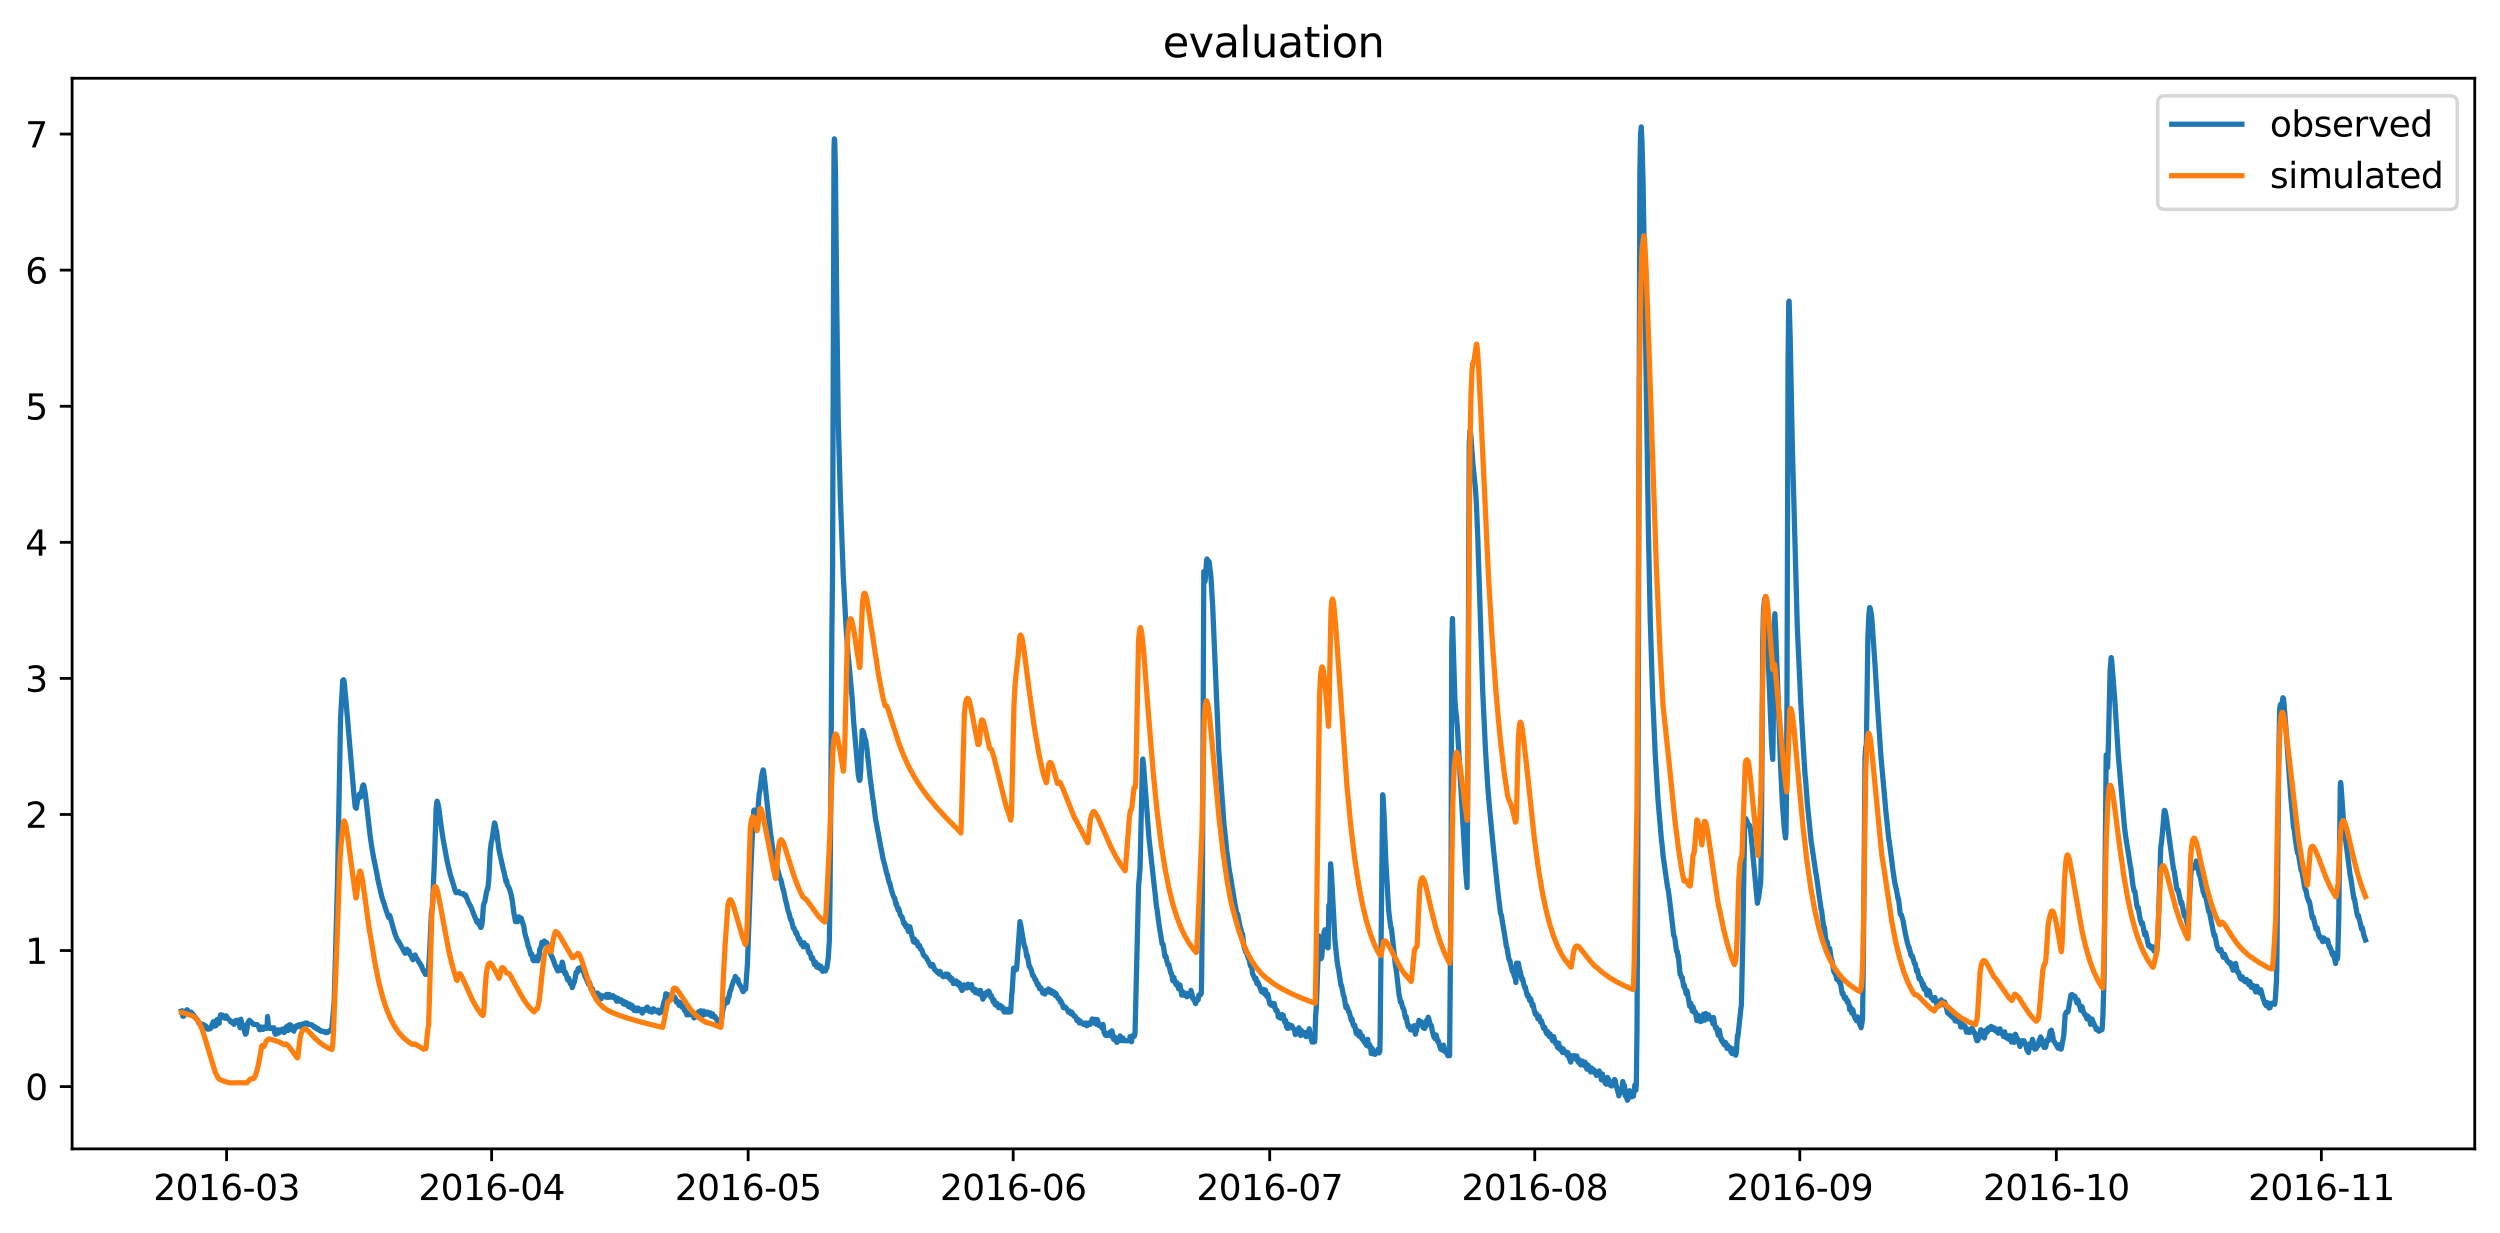 <?xml version="1.0" encoding="utf-8" standalone="no"?>
<!DOCTYPE svg PUBLIC "-//W3C//DTD SVG 1.1//EN"
  "http://www.w3.org/Graphics/SVG/1.1/DTD/svg11.dtd">
<svg xmlns:xlink="http://www.w3.org/1999/xlink" width="712.773pt" height="351.436pt" viewBox="0 0 712.773 351.436" xmlns="http://www.w3.org/2000/svg" version="1.1">
 <defs>
  <style type="text/css">*{stroke-linejoin: round; stroke-linecap: butt}</style>
 </defs>
 <g id="figure_1">
  <g id="patch_1">
   <path d="M 0 351.436 
L 712.773 351.436 
L 712.773 0 
L 0 0 
z
" style="fill: #ffffff"/>
  </g>
  <g id="axes_1">
   <g id="patch_2">
    <path d="M 20.562 327.558 
L 705.572 327.558 
L 705.572 22.318 
L 20.562 22.318 
z
" style="fill: #ffffff"/>
   </g>
   <g id="matplotlib.axis_1">
    <g id="xtick_1">
     <g id="line2d_1">
      <defs>
       <path id="m2b64e5475d" d="M 0 0 
L 0 3.5 
" style="stroke: #000000; stroke-width: 0.8"/>
      </defs>
      <g>
       <use xlink:href="#m2b64e5475d" x="64.599" y="327.558" style="stroke: #000000; stroke-width: 0.8"/>
      </g>
     </g>
     <g id="text_1">
      <!-- 2016-03 -->
      <g transform="translate(43.708 342.157) scale(0.1 -0.1)">
       <defs>
        <path id="DejaVuSans-32" d="M 1228 531 
L 3431 531 
L 3431 0 
L 469 0 
L 469 531 
Q 828 903 1448 1529 
Q 2069 2156 2228 2338 
Q 2531 2678 2651 2914 
Q 2772 3150 2772 3378 
Q 2772 3750 2511 3984 
Q 2250 4219 1831 4219 
Q 1534 4219 1204 4116 
Q 875 4013 500 3803 
L 500 4441 
Q 881 4594 1212 4672 
Q 1544 4750 1819 4750 
Q 2544 4750 2975 4387 
Q 3406 4025 3406 3419 
Q 3406 3131 3298 2873 
Q 3191 2616 2906 2266 
Q 2828 2175 2409 1742 
Q 1991 1309 1228 531 
z
" transform="scale(0.016)"/>
        <path id="DejaVuSans-30" d="M 2034 4250 
Q 1547 4250 1301 3770 
Q 1056 3291 1056 2328 
Q 1056 1369 1301 889 
Q 1547 409 2034 409 
Q 2525 409 2770 889 
Q 3016 1369 3016 2328 
Q 3016 3291 2770 3770 
Q 2525 4250 2034 4250 
z
M 2034 4750 
Q 2819 4750 3233 4129 
Q 3647 3509 3647 2328 
Q 3647 1150 3233 529 
Q 2819 -91 2034 -91 
Q 1250 -91 836 529 
Q 422 1150 422 2328 
Q 422 3509 836 4129 
Q 1250 4750 2034 4750 
z
" transform="scale(0.016)"/>
        <path id="DejaVuSans-31" d="M 794 531 
L 1825 531 
L 1825 4091 
L 703 3866 
L 703 4441 
L 1819 4666 
L 2450 4666 
L 2450 531 
L 3481 531 
L 3481 0 
L 794 0 
L 794 531 
z
" transform="scale(0.016)"/>
        <path id="DejaVuSans-36" d="M 2113 2584 
Q 1688 2584 1439 2293 
Q 1191 2003 1191 1497 
Q 1191 994 1439 701 
Q 1688 409 2113 409 
Q 2538 409 2786 701 
Q 3034 994 3034 1497 
Q 3034 2003 2786 2293 
Q 2538 2584 2113 2584 
z
M 3366 4563 
L 3366 3988 
Q 3128 4100 2886 4159 
Q 2644 4219 2406 4219 
Q 1781 4219 1451 3797 
Q 1122 3375 1075 2522 
Q 1259 2794 1537 2939 
Q 1816 3084 2150 3084 
Q 2853 3084 3261 2657 
Q 3669 2231 3669 1497 
Q 3669 778 3244 343 
Q 2819 -91 2113 -91 
Q 1303 -91 875 529 
Q 447 1150 447 2328 
Q 447 3434 972 4092 
Q 1497 4750 2381 4750 
Q 2619 4750 2861 4703 
Q 3103 4656 3366 4563 
z
" transform="scale(0.016)"/>
        <path id="DejaVuSans-2d" d="M 313 2009 
L 1997 2009 
L 1997 1497 
L 313 1497 
L 313 2009 
z
" transform="scale(0.016)"/>
        <path id="DejaVuSans-33" d="M 2597 2516 
Q 3050 2419 3304 2112 
Q 3559 1806 3559 1356 
Q 3559 666 3084 287 
Q 2609 -91 1734 -91 
Q 1441 -91 1130 -33 
Q 819 25 488 141 
L 488 750 
Q 750 597 1062 519 
Q 1375 441 1716 441 
Q 2309 441 2620 675 
Q 2931 909 2931 1356 
Q 2931 1769 2642 2001 
Q 2353 2234 1838 2234 
L 1294 2234 
L 1294 2753 
L 1863 2753 
Q 2328 2753 2575 2939 
Q 2822 3125 2822 3475 
Q 2822 3834 2567 4026 
Q 2313 4219 1838 4219 
Q 1578 4219 1281 4162 
Q 984 4106 628 3988 
L 628 4550 
Q 988 4650 1302 4700 
Q 1616 4750 1894 4750 
Q 2613 4750 3031 4423 
Q 3450 4097 3450 3541 
Q 3450 3153 3228 2886 
Q 3006 2619 2597 2516 
z
" transform="scale(0.016)"/>
       </defs>
       <use xlink:href="#DejaVuSans-32"/>
       <use xlink:href="#DejaVuSans-30" x="63.623"/>
       <use xlink:href="#DejaVuSans-31" x="127.246"/>
       <use xlink:href="#DejaVuSans-36" x="190.869"/>
       <use xlink:href="#DejaVuSans-2d" x="254.492"/>
       <use xlink:href="#DejaVuSans-30" x="290.576"/>
       <use xlink:href="#DejaVuSans-33" x="354.199"/>
      </g>
     </g>
    </g>
    <g id="xtick_2">
     <g id="line2d_2">
      <g>
       <use xlink:href="#m2b64e5475d" x="140.168" y="327.558" style="stroke: #000000; stroke-width: 0.8"/>
      </g>
     </g>
     <g id="text_2">
      <!-- 2016-04 -->
      <g transform="translate(119.277 342.157) scale(0.1 -0.1)">
       <defs>
        <path id="DejaVuSans-34" d="M 2419 4116 
L 825 1625 
L 2419 1625 
L 2419 4116 
z
M 2253 4666 
L 3047 4666 
L 3047 1625 
L 3713 1625 
L 3713 1100 
L 3047 1100 
L 3047 0 
L 2419 0 
L 2419 1100 
L 313 1100 
L 313 1709 
L 2253 4666 
z
" transform="scale(0.016)"/>
       </defs>
       <use xlink:href="#DejaVuSans-32"/>
       <use xlink:href="#DejaVuSans-30" x="63.623"/>
       <use xlink:href="#DejaVuSans-31" x="127.246"/>
       <use xlink:href="#DejaVuSans-36" x="190.869"/>
       <use xlink:href="#DejaVuSans-2d" x="254.492"/>
       <use xlink:href="#DejaVuSans-30" x="290.576"/>
       <use xlink:href="#DejaVuSans-34" x="354.199"/>
      </g>
     </g>
    </g>
    <g id="xtick_3">
     <g id="line2d_3">
      <g>
       <use xlink:href="#m2b64e5475d" x="213.3" y="327.558" style="stroke: #000000; stroke-width: 0.8"/>
      </g>
     </g>
     <g id="text_3">
      <!-- 2016-05 -->
      <g transform="translate(192.409 342.157) scale(0.1 -0.1)">
       <defs>
        <path id="DejaVuSans-35" d="M 691 4666 
L 3169 4666 
L 3169 4134 
L 1269 4134 
L 1269 2991 
Q 1406 3038 1543 3061 
Q 1681 3084 1819 3084 
Q 2600 3084 3056 2656 
Q 3513 2228 3513 1497 
Q 3513 744 3044 326 
Q 2575 -91 1722 -91 
Q 1428 -91 1123 -41 
Q 819 9 494 109 
L 494 744 
Q 775 591 1075 516 
Q 1375 441 1709 441 
Q 2250 441 2565 725 
Q 2881 1009 2881 1497 
Q 2881 1984 2565 2268 
Q 2250 2553 1709 2553 
Q 1456 2553 1204 2497 
Q 953 2441 691 2322 
L 691 4666 
z
" transform="scale(0.016)"/>
       </defs>
       <use xlink:href="#DejaVuSans-32"/>
       <use xlink:href="#DejaVuSans-30" x="63.623"/>
       <use xlink:href="#DejaVuSans-31" x="127.246"/>
       <use xlink:href="#DejaVuSans-36" x="190.869"/>
       <use xlink:href="#DejaVuSans-2d" x="254.492"/>
       <use xlink:href="#DejaVuSans-30" x="290.576"/>
       <use xlink:href="#DejaVuSans-35" x="354.199"/>
      </g>
     </g>
    </g>
    <g id="xtick_4">
     <g id="line2d_4">
      <g>
       <use xlink:href="#m2b64e5475d" x="288.869" y="327.558" style="stroke: #000000; stroke-width: 0.8"/>
      </g>
     </g>
     <g id="text_4">
      <!-- 2016-06 -->
      <g transform="translate(267.978 342.157) scale(0.1 -0.1)">
       <use xlink:href="#DejaVuSans-32"/>
       <use xlink:href="#DejaVuSans-30" x="63.623"/>
       <use xlink:href="#DejaVuSans-31" x="127.246"/>
       <use xlink:href="#DejaVuSans-36" x="190.869"/>
       <use xlink:href="#DejaVuSans-2d" x="254.492"/>
       <use xlink:href="#DejaVuSans-30" x="290.576"/>
       <use xlink:href="#DejaVuSans-36" x="354.199"/>
      </g>
     </g>
    </g>
    <g id="xtick_5">
     <g id="line2d_5">
      <g>
       <use xlink:href="#m2b64e5475d" x="362.001" y="327.558" style="stroke: #000000; stroke-width: 0.8"/>
      </g>
     </g>
     <g id="text_5">
      <!-- 2016-07 -->
      <g transform="translate(341.11 342.157) scale(0.1 -0.1)">
       <defs>
        <path id="DejaVuSans-37" d="M 525 4666 
L 3525 4666 
L 3525 4397 
L 1831 0 
L 1172 0 
L 2766 4134 
L 525 4134 
L 525 4666 
z
" transform="scale(0.016)"/>
       </defs>
       <use xlink:href="#DejaVuSans-32"/>
       <use xlink:href="#DejaVuSans-30" x="63.623"/>
       <use xlink:href="#DejaVuSans-31" x="127.246"/>
       <use xlink:href="#DejaVuSans-36" x="190.869"/>
       <use xlink:href="#DejaVuSans-2d" x="254.492"/>
       <use xlink:href="#DejaVuSans-30" x="290.576"/>
       <use xlink:href="#DejaVuSans-37" x="354.199"/>
      </g>
     </g>
    </g>
    <g id="xtick_6">
     <g id="line2d_6">
      <g>
       <use xlink:href="#m2b64e5475d" x="437.57" y="327.558" style="stroke: #000000; stroke-width: 0.8"/>
      </g>
     </g>
     <g id="text_6">
      <!-- 2016-08 -->
      <g transform="translate(416.679 342.157) scale(0.1 -0.1)">
       <defs>
        <path id="DejaVuSans-38" d="M 2034 2216 
Q 1584 2216 1326 1975 
Q 1069 1734 1069 1313 
Q 1069 891 1326 650 
Q 1584 409 2034 409 
Q 2484 409 2743 651 
Q 3003 894 3003 1313 
Q 3003 1734 2745 1975 
Q 2488 2216 2034 2216 
z
M 1403 2484 
Q 997 2584 770 2862 
Q 544 3141 544 3541 
Q 544 4100 942 4425 
Q 1341 4750 2034 4750 
Q 2731 4750 3128 4425 
Q 3525 4100 3525 3541 
Q 3525 3141 3298 2862 
Q 3072 2584 2669 2484 
Q 3125 2378 3379 2068 
Q 3634 1759 3634 1313 
Q 3634 634 3220 271 
Q 2806 -91 2034 -91 
Q 1263 -91 848 271 
Q 434 634 434 1313 
Q 434 1759 690 2068 
Q 947 2378 1403 2484 
z
M 1172 3481 
Q 1172 3119 1398 2916 
Q 1625 2713 2034 2713 
Q 2441 2713 2670 2916 
Q 2900 3119 2900 3481 
Q 2900 3844 2670 4047 
Q 2441 4250 2034 4250 
Q 1625 4250 1398 4047 
Q 1172 3844 1172 3481 
z
" transform="scale(0.016)"/>
       </defs>
       <use xlink:href="#DejaVuSans-32"/>
       <use xlink:href="#DejaVuSans-30" x="63.623"/>
       <use xlink:href="#DejaVuSans-31" x="127.246"/>
       <use xlink:href="#DejaVuSans-36" x="190.869"/>
       <use xlink:href="#DejaVuSans-2d" x="254.492"/>
       <use xlink:href="#DejaVuSans-30" x="290.576"/>
       <use xlink:href="#DejaVuSans-38" x="354.199"/>
      </g>
     </g>
    </g>
    <g id="xtick_7">
     <g id="line2d_7">
      <g>
       <use xlink:href="#m2b64e5475d" x="513.14" y="327.558" style="stroke: #000000; stroke-width: 0.8"/>
      </g>
     </g>
     <g id="text_7">
      <!-- 2016-09 -->
      <g transform="translate(492.248 342.157) scale(0.1 -0.1)">
       <defs>
        <path id="DejaVuSans-39" d="M 703 97 
L 703 672 
Q 941 559 1184 500 
Q 1428 441 1663 441 
Q 2288 441 2617 861 
Q 2947 1281 2994 2138 
Q 2813 1869 2534 1725 
Q 2256 1581 1919 1581 
Q 1219 1581 811 2004 
Q 403 2428 403 3163 
Q 403 3881 828 4315 
Q 1253 4750 1959 4750 
Q 2769 4750 3195 4129 
Q 3622 3509 3622 2328 
Q 3622 1225 3098 567 
Q 2575 -91 1691 -91 
Q 1453 -91 1209 -44 
Q 966 3 703 97 
z
M 1959 2075 
Q 2384 2075 2632 2365 
Q 2881 2656 2881 3163 
Q 2881 3666 2632 3958 
Q 2384 4250 1959 4250 
Q 1534 4250 1286 3958 
Q 1038 3666 1038 3163 
Q 1038 2656 1286 2365 
Q 1534 2075 1959 2075 
z
" transform="scale(0.016)"/>
       </defs>
       <use xlink:href="#DejaVuSans-32"/>
       <use xlink:href="#DejaVuSans-30" x="63.623"/>
       <use xlink:href="#DejaVuSans-31" x="127.246"/>
       <use xlink:href="#DejaVuSans-36" x="190.869"/>
       <use xlink:href="#DejaVuSans-2d" x="254.492"/>
       <use xlink:href="#DejaVuSans-30" x="290.576"/>
       <use xlink:href="#DejaVuSans-39" x="354.199"/>
      </g>
     </g>
    </g>
    <g id="xtick_8">
     <g id="line2d_8">
      <g>
       <use xlink:href="#m2b64e5475d" x="586.271" y="327.558" style="stroke: #000000; stroke-width: 0.8"/>
      </g>
     </g>
     <g id="text_8">
      <!-- 2016-10 -->
      <g transform="translate(565.38 342.157) scale(0.1 -0.1)">
       <use xlink:href="#DejaVuSans-32"/>
       <use xlink:href="#DejaVuSans-30" x="63.623"/>
       <use xlink:href="#DejaVuSans-31" x="127.246"/>
       <use xlink:href="#DejaVuSans-36" x="190.869"/>
       <use xlink:href="#DejaVuSans-2d" x="254.492"/>
       <use xlink:href="#DejaVuSans-31" x="290.576"/>
       <use xlink:href="#DejaVuSans-30" x="354.199"/>
      </g>
     </g>
    </g>
    <g id="xtick_9">
     <g id="line2d_9">
      <g>
       <use xlink:href="#m2b64e5475d" x="661.841" y="327.558" style="stroke: #000000; stroke-width: 0.8"/>
      </g>
     </g>
     <g id="text_9">
      <!-- 2016-11 -->
      <g transform="translate(640.949 342.157) scale(0.1 -0.1)">
       <use xlink:href="#DejaVuSans-32"/>
       <use xlink:href="#DejaVuSans-30" x="63.623"/>
       <use xlink:href="#DejaVuSans-31" x="127.246"/>
       <use xlink:href="#DejaVuSans-36" x="190.869"/>
       <use xlink:href="#DejaVuSans-2d" x="254.492"/>
       <use xlink:href="#DejaVuSans-31" x="290.576"/>
       <use xlink:href="#DejaVuSans-31" x="354.199"/>
      </g>
     </g>
    </g>
   </g>
   <g id="matplotlib.axis_2">
    <g id="ytick_1">
     <g id="line2d_10">
      <defs>
       <path id="mfcf11b332d" d="M 0 0 
L -3.5 0 
" style="stroke: #000000; stroke-width: 0.8"/>
      </defs>
      <g>
       <use xlink:href="#mfcf11b332d" x="20.562" y="309.804" style="stroke: #000000; stroke-width: 0.8"/>
      </g>
     </g>
     <g id="text_10">
      <!-- 0 -->
      <g transform="translate(7.2 313.603) scale(0.1 -0.1)">
       <use xlink:href="#DejaVuSans-30"/>
      </g>
     </g>
    </g>
    <g id="ytick_2">
     <g id="line2d_11">
      <g>
       <use xlink:href="#mfcf11b332d" x="20.562" y="271.008" style="stroke: #000000; stroke-width: 0.8"/>
      </g>
     </g>
     <g id="text_11">
      <!-- 1 -->
      <g transform="translate(7.2 274.807) scale(0.1 -0.1)">
       <use xlink:href="#DejaVuSans-31"/>
      </g>
     </g>
    </g>
    <g id="ytick_3">
     <g id="line2d_12">
      <g>
       <use xlink:href="#mfcf11b332d" x="20.562" y="232.211" style="stroke: #000000; stroke-width: 0.8"/>
      </g>
     </g>
     <g id="text_12">
      <!-- 2 -->
      <g transform="translate(7.2 236.01) scale(0.1 -0.1)">
       <use xlink:href="#DejaVuSans-32"/>
      </g>
     </g>
    </g>
    <g id="ytick_4">
     <g id="line2d_13">
      <g>
       <use xlink:href="#mfcf11b332d" x="20.562" y="193.415" style="stroke: #000000; stroke-width: 0.8"/>
      </g>
     </g>
     <g id="text_13">
      <!-- 3 -->
      <g transform="translate(7.2 197.214) scale(0.1 -0.1)">
       <use xlink:href="#DejaVuSans-33"/>
      </g>
     </g>
    </g>
    <g id="ytick_5">
     <g id="line2d_14">
      <g>
       <use xlink:href="#mfcf11b332d" x="20.562" y="154.619" style="stroke: #000000; stroke-width: 0.8"/>
      </g>
     </g>
     <g id="text_14">
      <!-- 4 -->
      <g transform="translate(7.2 158.418) scale(0.1 -0.1)">
       <use xlink:href="#DejaVuSans-34"/>
      </g>
     </g>
    </g>
    <g id="ytick_6">
     <g id="line2d_15">
      <g>
       <use xlink:href="#mfcf11b332d" x="20.562" y="115.822" style="stroke: #000000; stroke-width: 0.8"/>
      </g>
     </g>
     <g id="text_15">
      <!-- 5 -->
      <g transform="translate(7.2 119.621) scale(0.1 -0.1)">
       <use xlink:href="#DejaVuSans-35"/>
      </g>
     </g>
    </g>
    <g id="ytick_7">
     <g id="line2d_16">
      <g>
       <use xlink:href="#mfcf11b332d" x="20.562" y="77.026" style="stroke: #000000; stroke-width: 0.8"/>
      </g>
     </g>
     <g id="text_16">
      <!-- 6 -->
      <g transform="translate(7.2 80.825) scale(0.1 -0.1)">
       <use xlink:href="#DejaVuSans-36"/>
      </g>
     </g>
    </g>
    <g id="ytick_8">
     <g id="line2d_17">
      <g>
       <use xlink:href="#mfcf11b332d" x="20.562" y="38.229" style="stroke: #000000; stroke-width: 0.8"/>
      </g>
     </g>
     <g id="text_17">
      <!-- 7 -->
      <g transform="translate(7.2 42.029) scale(0.1 -0.1)">
       <use xlink:href="#DejaVuSans-37"/>
      </g>
     </g>
    </g>
   </g>
   <g id="line2d_18">
    <path d="M 51.699 288.272 
L 51.801 288.66 
L 51.902 288.563 
L 52.004 288.757 
L 52.106 289.727 
L 52.207 289.145 
L 52.41 289.727 
L 52.512 289.533 
L 52.817 288.304 
L 52.918 289.048 
L 53.02 288.563 
L 53.121 288.757 
L 53.324 287.884 
L 53.426 288.272 
L 53.528 288.078 
L 53.629 288.66 
L 53.731 288.466 
L 54.035 289.048 
L 54.239 289.145 
L 54.442 288.563 
L 54.543 288.66 
L 55.153 289.339 
L 55.661 290.115 
L 55.762 290.115 
L 55.965 290.503 
L 56.067 290.503 
L 56.27 290.891 
L 56.372 290.891 
L 56.676 291.667 
L 57.083 291.764 
L 57.286 292.055 
L 57.895 292.055 
L 58.098 292.346 
L 58.606 292.443 
L 58.809 293.122 
L 58.911 292.831 
L 59.114 293.412 
L 59.52 293.412 
L 59.622 293.219 
L 59.723 293.315 
L 59.825 293.219 
L 59.927 293.315 
L 60.028 292.928 
L 60.231 293.025 
L 60.434 292.152 
L 60.841 291.279 
L 61.044 291.764 
L 61.145 291.958 
L 61.349 292.54 
L 61.45 292.346 
L 61.552 292.443 
L 61.856 290.697 
L 61.958 290.794 
L 62.263 290.697 
L 62.466 291.764 
L 62.567 290.632 
L 62.872 289.339 
L 63.482 289.436 
L 63.888 290.212 
L 63.989 290.018 
L 64.193 290.309 
L 64.396 289.727 
L 64.497 289.63 
L 64.599 290.018 
L 64.701 289.921 
L 64.904 290.309 
L 65.107 290.503 
L 65.615 290.988 
L 65.716 291.279 
L 65.818 291.182 
L 66.021 291.279 
L 66.123 291.279 
L 66.224 291.667 
L 66.427 291.279 
L 66.732 292.055 
L 67.341 290.891 
L 67.545 290.988 
L 67.646 291.182 
L 67.748 290.891 
L 67.849 291.279 
L 67.951 291.182 
L 68.052 291.279 
L 68.459 293.025 
L 68.662 290.6 
L 69.068 292.443 
L 69.271 292.54 
L 69.373 292.249 
L 69.474 292.54 
L 69.779 294.285 
L 69.982 294.867 
L 70.185 294.673 
L 70.693 291.57 
L 70.795 291.57 
L 71.1 290.891 
L 72.014 291.764 
L 72.217 292.055 
L 73.334 292.152 
L 73.537 292.443 
L 73.639 292.54 
L 74.045 293.606 
L 74.248 292.831 
L 74.553 292.831 
L 74.756 293.122 
L 74.858 293.219 
L 74.959 293.509 
L 75.264 292.831 
L 75.366 292.831 
L 75.467 293.219 
L 75.975 293.219 
L 76.178 292.055 
L 76.28 289.824 
L 76.584 293.025 
L 76.686 293.025 
L 76.889 293.219 
L 77.397 293.219 
L 77.499 293.025 
L 77.702 293.219 
L 78.006 293.219 
L 78.108 293.025 
L 78.311 294.479 
L 78.413 294.479 
L 78.514 294.867 
L 78.819 294.673 
L 78.921 294.77 
L 79.327 293.606 
L 79.53 294.479 
L 79.733 293.897 
L 79.835 293.897 
L 80.038 293.606 
L 80.241 293.703 
L 80.444 293.412 
L 80.546 293.412 
L 80.749 294.188 
L 80.85 293.994 
L 80.952 294.382 
L 81.054 294.285 
L 81.155 293.994 
L 81.257 294.188 
L 81.561 292.831 
L 81.663 292.928 
L 81.765 292.831 
L 81.866 293.315 
L 81.968 292.54 
L 82.069 292.734 
L 82.171 293.8 
L 82.374 293.509 
L 82.577 292.152 
L 82.679 292.831 
L 82.882 292.249 
L 83.288 293.606 
L 83.39 293.122 
L 83.491 293.412 
L 83.593 293.122 
L 83.796 293.994 
L 84.202 292.637 
L 84.405 292.54 
L 84.507 292.928 
L 84.71 292.443 
L 85.116 292.346 
L 85.218 292.152 
L 85.32 292.249 
L 85.523 292.637 
L 85.726 292.637 
L 85.827 292.831 
L 86.031 292.152 
L 86.234 291.958 
L 86.335 292.055 
L 86.64 291.861 
L 86.843 292.055 
L 87.148 291.667 
L 87.554 291.667 
L 87.757 292.055 
L 88.875 292.152 
L 89.078 292.443 
L 89.382 292.54 
L 89.484 292.831 
L 89.586 292.734 
L 89.687 292.831 
L 89.789 292.734 
L 89.89 292.831 
L 90.093 293.219 
L 90.398 293.412 
L 90.601 293.219 
L 90.906 293.606 
L 91.008 293.606 
L 91.109 293.8 
L 91.312 293.703 
L 91.515 293.994 
L 92.531 294.091 
L 92.734 294.382 
L 93.344 294.382 
L 93.445 294.091 
L 93.547 294.188 
L 93.852 293.994 
L 94.055 293.897 
L 94.258 293.606 
L 94.461 293.606 
L 94.563 293.477 
L 95.274 285.556 
L 96.188 252.87 
L 97.102 204.666 
L 97.711 193.997 
L 97.914 193.803 
L 98.016 193.9 
L 98.118 194.191 
L 98.727 200.786 
L 100.962 227.168 
L 101.165 229.011 
L 101.266 230.077 
L 101.469 229.592 
L 101.571 230.465 
L 101.774 229.205 
L 101.977 227.847 
L 102.079 227.75 
L 102.282 226.974 
L 102.384 226.877 
L 102.485 226.392 
L 102.79 227.265 
L 102.891 226.974 
L 103.399 224.064 
L 103.602 223.773 
L 103.704 223.87 
L 104.009 225.422 
L 104.313 227.653 
L 105.532 238.322 
L 106.04 241.813 
L 106.548 244.723 
L 107.157 247.633 
L 107.462 249.185 
L 107.767 250.93 
L 108.884 255.78 
L 109.392 257.332 
L 109.494 257.526 
L 109.798 258.69 
L 110.814 261.599 
L 110.916 261.502 
L 111.119 261.018 
L 112.541 266.061 
L 113.252 267.904 
L 113.353 268.001 
L 113.557 268.389 
L 113.658 268.389 
L 115.486 271.784 
L 115.588 271.784 
L 115.893 270.717 
L 115.994 270.62 
L 116.197 270.814 
L 116.299 271.202 
L 116.502 271.105 
L 116.604 271.105 
L 116.807 271.978 
L 117.112 272.462 
L 117.213 272.365 
L 117.315 272.559 
L 117.518 273.335 
L 117.619 273.238 
L 117.721 273.626 
L 118.229 272.462 
L 118.33 272.268 
L 118.838 273.432 
L 119.041 273.529 
L 119.346 274.208 
L 119.448 274.305 
L 119.651 274.596 
L 119.752 274.693 
L 120.057 275.372 
L 120.159 275.372 
L 120.362 275.954 
L 120.768 276.827 
L 120.971 277.118 
L 121.276 277.797 
L 121.378 277.7 
L 121.682 277.797 
L 122.19 276.019 
L 122.495 271.202 
L 123.003 260.048 
L 123.206 259.369 
L 123.307 258.399 
L 123.917 244.044 
L 124.323 230.853 
L 124.526 228.72 
L 124.628 228.429 
L 124.831 229.011 
L 125.136 230.562 
L 125.644 234.636 
L 126.355 239.389 
L 127.066 243.268 
L 127.573 245.984 
L 128.386 249.379 
L 129.3 252.288 
L 129.706 253.743 
L 130.011 254.519 
L 130.214 254.325 
L 130.316 254.519 
L 130.417 254.325 
L 130.621 254.422 
L 130.722 254.422 
L 130.824 254.228 
L 131.128 254.616 
L 131.433 254.81 
L 132.144 254.81 
L 132.449 255.295 
L 132.652 255.198 
L 132.754 255.198 
L 133.058 255.974 
L 133.668 257.526 
L 133.769 257.623 
L 134.074 258.302 
L 134.176 258.302 
L 135.394 261.502 
L 135.699 262.084 
L 135.902 262.763 
L 136.004 262.957 
L 136.207 262.472 
L 136.309 262.569 
L 136.613 263.636 
L 136.816 263.345 
L 137.02 264.412 
L 137.121 264.412 
L 137.324 263.927 
L 137.527 262.569 
L 137.832 258.108 
L 138.137 257.235 
L 138.238 257.138 
L 138.645 254.616 
L 138.949 253.355 
L 139.051 253.549 
L 139.254 251.803 
L 139.356 250.736 
L 139.762 242.589 
L 140.067 240.164 
L 140.27 239.389 
L 140.981 234.636 
L 141.082 234.733 
L 141.286 235.606 
L 141.489 236.964 
L 141.59 237.061 
L 141.895 239.583 
L 142.301 242.492 
L 143.622 248.506 
L 143.723 248.603 
L 144.231 251.318 
L 144.434 251.027 
L 144.637 252.288 
L 144.841 252.579 
L 145.145 253.161 
L 145.348 253.743 
L 145.755 255.101 
L 146.161 257.526 
L 146.466 260.048 
L 146.974 262.763 
L 147.075 262.763 
L 147.278 262.084 
L 147.38 262.084 
L 147.583 262.763 
L 147.888 261.405 
L 147.989 261.405 
L 148.294 262.181 
L 148.497 261.793 
L 148.599 261.793 
L 149.208 263.733 
L 149.31 263.927 
L 149.614 265.867 
L 149.919 267.225 
L 150.021 267.322 
L 150.224 268.098 
L 150.63 269.941 
L 150.732 269.941 
L 150.935 270.523 
L 151.341 272.171 
L 151.443 272.074 
L 151.544 271.881 
L 151.646 272.074 
L 151.951 273.723 
L 152.052 273.723 
L 152.154 273.917 
L 152.357 273.626 
L 152.458 273.044 
L 152.56 273.335 
L 152.662 273.141 
L 152.865 273.917 
L 152.966 273.82 
L 153.169 272.656 
L 153.373 273.917 
L 153.576 272.85 
L 153.677 272.947 
L 153.88 270.717 
L 154.287 269.941 
L 154.49 268.68 
L 154.896 269.068 
L 155.201 268.292 
L 155.302 268.389 
L 155.607 269.165 
L 155.709 269.165 
L 155.912 268.777 
L 156.115 269.844 
L 156.318 270.426 
L 156.521 271.008 
L 156.623 270.458 
L 156.725 270.62 
L 157.131 272.462 
L 157.436 272.85 
L 158.35 275.372 
L 158.451 275.372 
L 158.553 275.76 
L 158.654 275.663 
L 158.756 276.342 
L 158.959 275.76 
L 159.061 276.827 
L 159.162 276.245 
L 159.365 276.407 
L 159.569 275.76 
L 159.67 275.76 
L 159.873 276.665 
L 160.28 274.305 
L 160.483 274.984 
L 160.787 276.73 
L 161.092 277.7 
L 161.194 277.215 
L 161.397 277.603 
L 161.702 278.961 
L 161.905 279.446 
L 162.006 279.349 
L 162.108 278.864 
L 162.616 280.513 
L 162.819 280.028 
L 163.022 280.61 
L 163.124 281.58 
L 163.225 281.386 
L 163.631 280.028 
L 163.733 280.028 
L 163.936 279.155 
L 164.241 277.215 
L 164.444 277.312 
L 164.546 277.312 
L 164.647 277.021 
L 164.85 276.148 
L 165.053 276.245 
L 165.257 276.536 
L 165.358 276.439 
L 165.46 275.857 
L 165.663 276.148 
L 165.866 276.633 
L 166.069 276.827 
L 166.272 276.633 
L 166.679 278.088 
L 167.593 280.028 
L 167.796 280.61 
L 167.897 280.513 
L 168.101 280.125 
L 168.507 281.968 
L 168.608 281.968 
L 168.812 281.774 
L 168.913 281.968 
L 169.218 283.131 
L 169.319 283.131 
L 169.624 283.519 
L 169.726 283.519 
L 169.929 283.907 
L 170.132 283.81 
L 170.335 283.131 
L 170.64 284.101 
L 170.945 283.616 
L 171.046 283.713 
L 171.351 284.78 
L 171.554 284.198 
L 171.757 283.907 
L 172.265 284.004 
L 172.367 284.101 
L 172.57 283.907 
L 172.671 284.295 
L 172.976 283.519 
L 173.281 284.392 
L 173.484 284.295 
L 173.687 283.519 
L 173.992 284.295 
L 174.398 284.295 
L 174.703 283.907 
L 174.804 283.907 
L 175.211 284.586 
L 175.414 284.295 
L 175.82 285.459 
L 176.125 284.586 
L 176.226 284.683 
L 176.429 285.168 
L 176.633 285.459 
L 177.14 285.071 
L 177.75 286.235 
L 177.953 285.556 
L 178.461 286.429 
L 178.562 285.847 
L 178.766 286.138 
L 179.172 287.011 
L 179.273 286.817 
L 179.477 286.235 
L 179.781 287.011 
L 179.984 287.399 
L 180.188 286.623 
L 180.797 288.078 
L 181 287.302 
L 181.102 287.399 
L 181.406 288.175 
L 181.508 287.981 
L 181.711 288.175 
L 181.914 287.399 
L 182.219 288.078 
L 182.422 288.175 
L 182.625 287.787 
L 182.727 287.787 
L 183.032 288.757 
L 183.133 288.854 
L 183.438 287.787 
L 183.641 288.175 
L 183.946 288.078 
L 184.25 287.399 
L 184.555 287.108 
L 184.961 288.078 
L 185.165 288.369 
L 185.469 287.787 
L 185.774 288.563 
L 185.977 288.563 
L 186.18 287.69 
L 186.282 287.593 
L 186.485 287.787 
L 186.688 287.884 
L 186.891 288.175 
L 186.993 288.272 
L 187.196 288.175 
L 187.298 288.175 
L 187.399 288.466 
L 187.602 287.981 
L 187.704 288.078 
L 188.009 288.854 
L 188.415 288.078 
L 188.618 288.563 
L 189.329 285.556 
L 189.634 284.877 
L 189.837 283.325 
L 189.938 283.422 
L 190.142 283.907 
L 190.345 283.519 
L 190.446 283.616 
L 190.853 284.683 
L 191.056 284.489 
L 191.259 283.907 
L 191.868 283.907 
L 192.173 284.683 
L 192.376 284.295 
L 192.478 284.489 
L 192.782 285.459 
L 192.884 285.75 
L 193.189 285.459 
L 193.595 286.623 
L 193.697 286.429 
L 193.9 285.847 
L 194.408 287.108 
L 194.509 287.011 
L 194.611 286.72 
L 194.915 287.496 
L 195.22 288.175 
L 195.322 287.981 
L 195.525 288.466 
L 195.83 289.339 
L 196.134 288.854 
L 196.337 289.145 
L 196.541 289.339 
L 196.642 289.339 
L 196.845 288.854 
L 197.048 288.951 
L 197.252 289.339 
L 197.353 289.242 
L 197.455 288.854 
L 197.556 288.951 
L 197.658 289.242 
L 197.861 290.212 
L 197.963 290.018 
L 198.064 290.115 
L 198.369 288.951 
L 198.572 289.339 
L 198.775 289.339 
L 198.877 289.533 
L 199.181 288.466 
L 199.588 288.951 
L 199.791 288.175 
L 200.197 289.339 
L 200.4 289.436 
L 200.502 289.242 
L 200.603 288.272 
L 200.908 289.242 
L 201.01 289.242 
L 201.416 288.563 
L 201.721 288.563 
L 202.229 289.339 
L 202.432 288.757 
L 202.533 288.951 
L 202.838 289.727 
L 202.94 289.727 
L 203.143 289.048 
L 203.448 289.921 
L 203.549 289.824 
L 203.651 290.018 
L 203.854 289.824 
L 203.955 290.212 
L 204.057 290.115 
L 204.362 290.794 
L 204.463 290.891 
L 204.666 291.279 
L 204.768 291.279 
L 204.87 290.891 
L 204.971 290.988 
L 205.377 292.152 
L 205.581 290.406 
L 205.682 290.988 
L 205.987 288.563 
L 206.495 286.235 
L 206.596 286.332 
L 206.799 285.847 
L 207.003 285.071 
L 207.307 285.847 
L 207.409 285.75 
L 207.714 284.295 
L 207.815 284.295 
L 208.018 283.131 
L 208.221 282.356 
L 208.323 282.356 
L 208.628 281.192 
L 209.136 279.64 
L 209.237 279.64 
L 209.44 279.155 
L 209.643 278.379 
L 209.948 279.155 
L 210.151 279.64 
L 210.354 279.155 
L 210.659 280.416 
L 211.167 281.192 
L 211.269 281.289 
L 211.878 282.743 
L 211.98 282.55 
L 212.183 281.871 
L 212.386 282.065 
L 212.589 281.968 
L 213.097 274.887 
L 214.011 249.573 
L 214.417 239.971 
L 214.925 231.047 
L 215.027 230.95 
L 215.128 231.047 
L 215.331 231.726 
L 215.636 233.375 
L 215.839 233.666 
L 215.941 233.181 
L 216.449 226.295 
L 216.652 225.519 
L 217.16 221.251 
L 217.566 219.505 
L 217.668 219.602 
L 218.074 222.997 
L 219.09 232.502 
L 219.699 237.546 
L 219.902 238.904 
L 220.308 242.007 
L 220.715 243.947 
L 221.121 246.081 
L 221.223 246.178 
L 222.441 250.543 
L 222.645 250.833 
L 223.254 253.646 
L 223.356 253.646 
L 224.067 257.138 
L 224.168 257.235 
L 224.676 259.66 
L 224.981 260.436 
L 225.387 262.181 
L 225.59 262.181 
L 226.2 264.703 
L 226.301 264.509 
L 226.403 264.606 
L 226.911 266.158 
L 227.114 265.867 
L 227.723 267.904 
L 227.926 267.613 
L 228.434 269.165 
L 228.637 268.777 
L 229.044 269.941 
L 229.247 268.777 
L 229.348 268.971 
L 229.551 269.359 
L 229.856 269.941 
L 230.059 269.553 
L 230.161 269.747 
L 230.466 271.202 
L 230.669 271.687 
L 230.872 271.493 
L 230.973 271.687 
L 231.38 273.335 
L 231.481 273.335 
L 231.684 273.044 
L 232.192 274.984 
L 232.497 274.305 
L 232.903 275.76 
L 233.106 275.76 
L 233.208 275.566 
L 233.31 275.081 
L 233.411 275.178 
L 233.716 276.148 
L 234.021 275.469 
L 234.325 276.536 
L 234.427 276.536 
L 234.528 276.924 
L 234.833 276.148 
L 235.036 276.536 
L 235.138 276.439 
L 235.239 276.536 
L 235.341 276.827 
L 235.544 276.148 
L 235.646 276.148 
L 235.747 275.954 
L 236.154 273.044 
L 236.458 268.098 
L 236.661 254.131 
L 236.865 228.72 
L 237.169 181 
L 237.372 162.96 
L 237.779 42.4 
L 237.88 39.587 
L 237.982 39.975 
L 238.185 48.608 
L 238.591 88.956 
L 238.998 120.284 
L 239.607 142.204 
L 240.42 164.027 
L 241.232 179.06 
L 241.74 186.044 
L 242.146 190.117 
L 242.959 199.04 
L 243.365 205.539 
L 244.686 220.766 
L 244.99 222.415 
L 245.092 222.512 
L 245.193 222.221 
L 245.397 219.796 
L 245.803 208.351 
L 245.904 208.254 
L 246.209 208.739 
L 246.514 210.194 
L 246.717 210.97 
L 246.819 211.067 
L 247.123 213.201 
L 248.139 222.318 
L 248.342 223.676 
L 248.85 227.653 
L 249.053 228.914 
L 249.561 233.084 
L 251.085 241.328 
L 251.288 242.298 
L 251.796 245.014 
L 252.202 246.469 
L 252.913 249.379 
L 253.015 249.379 
L 253.218 250.446 
L 253.522 251.706 
L 253.624 251.609 
L 253.827 252.385 
L 254.132 253.743 
L 254.233 253.937 
L 254.538 255.004 
L 254.741 255.586 
L 254.944 255.974 
L 255.046 255.974 
L 255.452 257.914 
L 255.554 257.526 
L 255.757 258.399 
L 256.062 259.466 
L 256.265 259.078 
L 256.671 260.824 
L 257.077 261.405 
L 257.179 261.405 
L 257.382 262.181 
L 257.687 263.345 
L 257.89 263.054 
L 258.296 264.315 
L 258.499 263.83 
L 259.007 265.576 
L 259.312 264.412 
L 259.414 264.218 
L 260.023 266.934 
L 260.429 268.389 
L 260.531 268.583 
L 260.734 267.71 
L 261.14 268.874 
L 261.242 268.777 
L 261.445 268.486 
L 261.75 269.747 
L 261.953 269.844 
L 262.156 269.553 
L 262.258 269.747 
L 262.461 270.62 
L 262.664 270.717 
L 262.765 270.717 
L 262.969 271.202 
L 263.273 272.268 
L 263.375 272.268 
L 263.578 272.656 
L 263.883 272.753 
L 264.086 273.044 
L 265.406 275.469 
L 265.609 275.469 
L 265.914 274.984 
L 266.524 276.536 
L 266.727 276.536 
L 266.93 276.924 
L 267.133 276.924 
L 267.336 277.312 
L 267.539 277.312 
L 267.742 277.7 
L 267.946 276.924 
L 268.047 277.021 
L 268.352 277.894 
L 268.555 278.088 
L 268.657 278.088 
L 268.961 278.476 
L 269.266 278.379 
L 269.571 277.7 
L 269.774 277.7 
L 270.079 278.476 
L 270.18 278.379 
L 270.282 277.797 
L 270.485 277.991 
L 270.586 278.864 
L 270.688 278.476 
L 270.79 278.961 
L 270.891 278.573 
L 271.094 279.446 
L 271.297 279.058 
L 271.399 278.961 
L 271.501 279.737 
L 271.602 279.446 
L 271.805 280.416 
L 272.415 280.319 
L 272.618 279.64 
L 272.923 280.61 
L 273.024 280.125 
L 273.126 280.222 
L 273.227 280.125 
L 273.329 280.901 
L 273.43 280.804 
L 273.634 280.416 
L 273.938 281.774 
L 274.04 281.483 
L 274.243 282.356 
L 274.345 282.356 
L 274.548 281.968 
L 274.649 281.871 
L 274.852 280.804 
L 275.157 281.58 
L 275.36 281.289 
L 275.462 281.289 
L 275.563 281.677 
L 275.767 280.998 
L 275.868 280.901 
L 275.97 280.61 
L 276.173 280.901 
L 276.376 281.58 
L 276.478 281.192 
L 276.579 281.483 
L 276.884 280.804 
L 276.985 280.707 
L 277.392 282.356 
L 277.493 282.259 
L 277.595 281.968 
L 277.696 282.162 
L 277.798 281.968 
L 277.9 282.259 
L 278.103 283.034 
L 278.204 282.162 
L 278.407 282.453 
L 278.611 283.131 
L 279.017 283.034 
L 279.118 283.422 
L 279.423 282.356 
L 279.525 282.356 
L 280.236 284.877 
L 280.337 284.683 
L 280.54 283.325 
L 280.845 284.004 
L 280.947 283.907 
L 281.251 282.937 
L 281.353 283.228 
L 281.455 282.937 
L 281.658 283.228 
L 281.759 283.034 
L 281.861 282.55 
L 282.064 282.84 
L 282.47 284.295 
L 282.673 283.907 
L 283.181 285.653 
L 283.384 285.071 
L 283.689 286.429 
L 283.791 286.429 
L 283.994 286.623 
L 284.197 286.041 
L 284.299 286.138 
L 284.705 287.302 
L 284.806 287.302 
L 285.01 286.623 
L 285.111 286.623 
L 285.416 287.399 
L 285.517 287.496 
L 285.721 287.011 
L 286.127 288.175 
L 286.33 288.563 
L 286.635 287.69 
L 286.736 287.787 
L 287.041 288.563 
L 287.143 288.466 
L 287.346 287.787 
L 287.447 287.787 
L 287.752 288.563 
L 287.854 288.466 
L 288.057 288.175 
L 288.158 288.466 
L 288.463 283.519 
L 288.565 282.743 
L 288.971 276.051 
L 289.174 276.148 
L 289.377 276.633 
L 289.58 276.148 
L 289.783 276.439 
L 289.885 275.857 
L 290.799 262.763 
L 291.002 263.636 
L 291.916 269.068 
L 292.12 269.941 
L 292.221 269.941 
L 292.424 270.717 
L 292.729 272.753 
L 292.831 272.268 
L 292.932 272.559 
L 293.44 275.566 
L 293.542 275.469 
L 294.05 276.633 
L 294.354 277.797 
L 294.456 278.185 
L 294.557 278.088 
L 294.659 278.185 
L 295.167 279.446 
L 295.268 279.252 
L 295.472 279.834 
L 295.776 280.804 
L 295.979 280.513 
L 296.386 281.871 
L 296.589 281.968 
L 296.69 281.58 
L 296.792 281.677 
L 297.3 283.131 
L 297.605 282.743 
L 297.808 283.228 
L 297.909 283.422 
L 298.214 282.356 
L 298.316 282.356 
L 298.519 282.743 
L 298.62 282.743 
L 298.722 282.55 
L 298.925 281.968 
L 299.331 282.937 
L 299.433 282.84 
L 299.636 282.356 
L 300.042 283.228 
L 300.347 282.743 
L 300.449 282.84 
L 300.652 283.519 
L 300.753 283.519 
L 300.855 283.81 
L 301.058 283.228 
L 301.667 284.683 
L 301.972 284.683 
L 302.277 285.653 
L 302.48 285.362 
L 302.683 286.041 
L 302.785 285.944 
L 303.191 287.302 
L 303.394 287.011 
L 303.597 287.011 
L 303.902 287.399 
L 304.105 287.496 
L 304.511 288.369 
L 304.613 288.563 
L 304.918 288.272 
L 305.019 288.369 
L 305.324 289.048 
L 305.527 288.563 
L 306.238 289.727 
L 306.543 289.727 
L 306.949 290.6 
L 307.051 290.988 
L 307.355 290.6 
L 307.762 291.667 
L 307.863 291.57 
L 307.965 291.085 
L 308.371 291.667 
L 308.676 291.667 
L 308.879 292.055 
L 309.285 292.055 
L 309.488 291.667 
L 309.793 292.443 
L 309.895 292.443 
L 310.199 291.667 
L 310.504 292.055 
L 310.809 292.055 
L 311.114 291.279 
L 311.215 291.182 
L 311.418 290.503 
L 311.723 291.279 
L 311.825 291.085 
L 311.926 291.667 
L 312.231 290.632 
L 312.434 291.279 
L 312.637 292.055 
L 312.84 290.697 
L 312.942 291.764 
L 313.043 291.182 
L 313.247 292.346 
L 313.348 292.346 
L 313.45 292.055 
L 313.551 292.443 
L 313.653 292.249 
L 314.059 292.831 
L 314.161 292.928 
L 314.364 293.315 
L 314.465 292.055 
L 314.567 292.637 
L 314.77 294.382 
L 314.872 294.188 
L 315.075 295.029 
L 315.176 294.576 
L 315.38 295.255 
L 315.481 295.061 
L 315.583 295.255 
L 315.786 294.867 
L 315.989 295.158 
L 316.294 294.382 
L 316.497 294.867 
L 316.7 294.77 
L 316.903 295.449 
L 317.005 293.897 
L 317.513 296.322 
L 317.716 295.74 
L 317.817 295.643 
L 318.224 296.807 
L 318.427 297.195 
L 318.63 296.322 
L 318.731 296.225 
L 318.935 296.322 
L 319.036 296.71 
L 319.239 295.837 
L 319.341 295.352 
L 319.544 295.837 
L 319.849 296.71 
L 319.95 296.613 
L 320.153 295.934 
L 320.458 296.71 
L 321.677 296.71 
L 321.88 296.516 
L 321.982 296.516 
L 322.083 296.225 
L 322.185 295.546 
L 322.388 295.934 
L 322.49 296.225 
L 322.591 297.001 
L 322.794 295.74 
L 323.099 295.158 
L 323.201 295.255 
L 323.302 295.158 
L 323.404 295.449 
L 323.607 294.576 
L 324.623 252.482 
L 325.029 247.827 
L 325.74 216.596 
L 325.841 216.402 
L 326.045 218.148 
L 327.568 238.807 
L 329.701 258.205 
L 329.904 259.466 
L 330.311 262.666 
L 331.022 267.225 
L 331.326 269.165 
L 331.631 269.262 
L 332.139 272.753 
L 332.24 272.85 
L 332.444 272.656 
L 332.647 273.82 
L 332.951 274.984 
L 333.053 275.178 
L 333.256 274.984 
L 333.764 277.312 
L 333.866 277.215 
L 334.069 277.797 
L 334.373 279.64 
L 334.678 278.67 
L 334.983 279.834 
L 335.288 280.707 
L 335.389 280.707 
L 335.491 280.125 
L 335.592 280.222 
L 335.897 281.386 
L 335.999 281.871 
L 336.1 281.774 
L 336.202 281.871 
L 336.303 281.774 
L 336.405 280.804 
L 336.913 283.713 
L 337.014 282.55 
L 337.421 283.616 
L 337.522 283.228 
L 337.725 283.81 
L 337.928 283.131 
L 338.03 283.131 
L 338.335 283.907 
L 338.436 284.198 
L 338.538 284.101 
L 338.741 283.325 
L 339.046 283.422 
L 339.249 283.907 
L 339.554 282.356 
L 339.757 283.228 
L 339.858 283.422 
L 340.062 284.683 
L 340.163 284.586 
L 340.366 285.071 
L 340.468 285.071 
L 340.773 285.944 
L 340.874 286.138 
L 341.077 285.265 
L 341.179 284.78 
L 341.382 285.265 
L 341.585 285.071 
L 341.788 283.81 
L 341.89 283.616 
L 342.093 283.81 
L 342.296 283.519 
L 342.499 283.261 
L 342.601 278.379 
L 342.804 257.235 
L 343.21 162.96 
L 343.515 165.869 
L 343.617 165.482 
L 344.023 159.662 
L 344.124 159.371 
L 344.328 159.759 
L 344.429 160.341 
L 344.531 160.244 
L 344.632 160.535 
L 344.734 160.147 
L 345.242 164.318 
L 345.75 172.95 
L 347.476 213.783 
L 348.39 226.974 
L 348.594 229.495 
L 348.898 234.248 
L 349.305 238.128 
L 349.812 243.074 
L 350.016 244.432 
L 350.523 248.409 
L 350.727 249.282 
L 351.945 256.847 
L 352.149 258.011 
L 352.656 260.824 
L 352.758 260.63 
L 352.86 260.63 
L 353.672 264.8 
L 353.774 264.8 
L 353.977 266.061 
L 354.282 266.352 
L 354.586 269.553 
L 355.196 271.493 
L 355.297 271.299 
L 355.907 273.238 
L 356.008 272.947 
L 356.516 275.372 
L 356.719 274.984 
L 356.821 275.275 
L 357.126 277.7 
L 357.227 277.797 
L 357.837 279.252 
L 358.04 278.864 
L 358.141 279.155 
L 358.344 280.416 
L 358.446 280.513 
L 358.649 280.028 
L 359.665 282.743 
L 359.868 282.84 
L 359.97 282.84 
L 360.173 282.065 
L 360.477 283.325 
L 360.579 283.325 
L 360.782 282.259 
L 361.188 284.101 
L 361.392 283.422 
L 361.493 283.616 
L 362.001 286.138 
L 362.509 286.623 
L 362.61 286.526 
L 362.814 286.041 
L 363.118 286.817 
L 363.22 287.011 
L 363.321 286.138 
L 363.626 287.69 
L 363.829 288.175 
L 364.032 287.981 
L 364.236 288.563 
L 364.337 288.951 
L 364.439 289.921 
L 364.54 289.727 
L 364.743 290.115 
L 364.947 290.115 
L 365.15 290.309 
L 365.454 289.242 
L 365.658 290.309 
L 365.759 290.212 
L 365.861 289.436 
L 366.064 290.503 
L 366.267 291.376 
L 366.369 291.57 
L 366.572 290.988 
L 366.775 292.734 
L 366.876 292.831 
L 367.08 293.219 
L 367.181 293.219 
L 367.384 292.055 
L 367.486 292.152 
L 367.791 293.025 
L 368.095 292.346 
L 368.197 292.443 
L 368.298 292.443 
L 368.603 293.025 
L 368.908 293.412 
L 369.009 293.509 
L 369.314 294.964 
L 369.72 293.606 
L 370.127 294.673 
L 370.33 293.025 
L 370.533 293.606 
L 370.838 295.255 
L 371.041 293.8 
L 371.142 294.091 
L 371.65 294.964 
L 371.853 294.382 
L 372.158 295.158 
L 372.361 295.546 
L 372.463 295.546 
L 372.564 295.352 
L 372.768 294.188 
L 372.971 295.255 
L 373.072 295.158 
L 373.275 293.315 
L 373.58 295.352 
L 374.088 297.098 
L 374.19 296.807 
L 374.393 296.71 
L 374.596 297.098 
L 374.799 297.001 
L 374.901 295.934 
L 375.104 289.436 
L 375.307 287.108 
L 376.018 266.837 
L 376.119 266.934 
L 376.627 273.335 
L 376.729 273.044 
L 376.83 272.85 
L 377.034 270.523 
L 377.541 265.479 
L 377.745 265.091 
L 377.948 265.673 
L 378.151 267.031 
L 378.557 270.232 
L 378.659 270.232 
L 378.862 258.108 
L 379.065 260.436 
L 379.167 256.75 
L 379.37 246.275 
L 379.573 248.409 
L 379.878 254.034 
L 380.589 268.001 
L 381.198 273.82 
L 381.503 275.954 
L 381.604 276.148 
L 382.315 280.901 
L 382.417 280.804 
L 382.518 281.095 
L 383.026 283.907 
L 383.128 283.907 
L 383.229 284.198 
L 383.737 287.302 
L 383.839 287.205 
L 383.94 286.72 
L 384.144 287.302 
L 384.55 288.563 
L 384.651 288.466 
L 385.261 290.891 
L 385.464 290.503 
L 385.769 292.055 
L 385.972 292.54 
L 386.175 292.734 
L 386.277 292.346 
L 386.581 294.382 
L 386.785 294.77 
L 386.988 293.8 
L 387.089 293.994 
L 387.394 295.352 
L 387.496 295.158 
L 387.699 294.188 
L 388.105 295.74 
L 388.308 296.225 
L 388.41 295.352 
L 388.714 296.613 
L 389.222 297.486 
L 389.324 297.486 
L 389.629 298.068 
L 389.73 297.971 
L 389.933 296.322 
L 390.035 297.583 
L 390.136 297.389 
L 390.34 298.456 
L 390.543 297.874 
L 390.746 298.747 
L 390.847 299.038 
L 390.949 300.396 
L 391.152 298.844 
L 391.254 299.038 
L 391.457 299.62 
L 391.863 300.59 
L 392.066 300.59 
L 392.168 300.396 
L 392.269 299.814 
L 392.371 300.008 
L 392.473 299.943 
L 392.676 300.202 
L 392.879 299.135 
L 393.184 300.202 
L 393.387 299.814 
L 393.488 295.934 
L 394.199 226.586 
L 394.301 226.78 
L 394.606 232.405 
L 395.113 245.596 
L 395.926 259.66 
L 396.535 264.509 
L 396.637 264.509 
L 396.739 264.897 
L 397.653 273.432 
L 397.856 275.566 
L 397.957 275.76 
L 398.161 277.215 
L 398.872 283.519 
L 399.075 284.489 
L 399.278 285.75 
L 399.481 285.556 
L 399.989 287.496 
L 400.09 287.399 
L 400.294 287.981 
L 400.7 290.212 
L 400.801 290.115 
L 400.903 289.824 
L 401.208 291.57 
L 401.512 292.734 
L 401.716 292.443 
L 402.122 293.606 
L 402.427 292.831 
L 402.528 292.831 
L 402.731 293.703 
L 402.833 293.606 
L 402.934 293.315 
L 403.138 292.443 
L 403.341 293.412 
L 403.544 294.867 
L 403.747 293.8 
L 403.849 293.897 
L 404.153 292.055 
L 404.356 292.443 
L 404.56 290.891 
L 404.763 291.279 
L 404.864 291.376 
L 404.966 291.861 
L 405.169 291.279 
L 405.271 291.376 
L 405.372 291.473 
L 405.778 293.025 
L 405.982 292.831 
L 406.083 292.928 
L 406.185 293.219 
L 406.489 292.54 
L 406.693 290.988 
L 406.794 290.988 
L 406.896 290.697 
L 406.997 291.085 
L 407.2 290.018 
L 407.302 290.212 
L 407.81 292.346 
L 407.911 292.443 
L 408.013 292.249 
L 408.115 292.443 
L 408.318 293.703 
L 408.724 295.352 
L 409.13 296.128 
L 409.333 295.158 
L 409.435 295.061 
L 409.943 297.001 
L 410.044 296.71 
L 410.248 297.486 
L 410.451 298.165 
L 410.552 298.553 
L 410.654 298.165 
L 410.755 299.135 
L 410.959 299.038 
L 411.06 299.038 
L 411.263 299.426 
L 411.365 299.329 
L 411.568 297.971 
L 412.076 299.911 
L 412.279 299.523 
L 412.381 299.717 
L 412.482 300.299 
L 412.584 300.008 
L 412.787 300.978 
L 412.99 300.396 
L 413.092 300.493 
L 413.193 300.59 
L 413.295 300.978 
L 413.701 250.736 
L 413.904 183.716 
L 414.107 176.344 
L 414.412 186.432 
L 414.818 199.622 
L 415.021 202.435 
L 415.225 203.89 
L 415.529 207.77 
L 417.865 248.215 
L 418.272 253.064 
L 418.475 223.773 
L 418.881 126.879 
L 419.084 123 
L 419.186 122.709 
L 419.389 124.648 
L 419.998 132.893 
L 420.608 138.712 
L 420.913 143.174 
L 421.319 152.97 
L 422.741 197.295 
L 423.553 214.365 
L 424.264 225.519 
L 424.671 230.271 
L 425.89 242.977 
L 427.108 254.616 
L 427.819 260.436 
L 428.023 260.824 
L 429.241 268.195 
L 429.445 269.65 
L 429.749 270.717 
L 430.156 273.335 
L 430.359 273.82 
L 430.46 273.82 
L 431.171 276.924 
L 431.374 276.924 
L 431.781 278.476 
L 431.984 278.476 
L 432.187 280.125 
L 432.39 274.596 
L 432.492 274.79 
L 432.695 275.566 
L 432.898 274.596 
L 433.304 276.924 
L 433.406 276.827 
L 433.812 278.767 
L 433.914 279.252 
L 434.015 278.961 
L 434.117 279.058 
L 434.422 280.61 
L 434.726 281.58 
L 434.828 281.289 
L 435.437 283.907 
L 435.641 283.616 
L 436.148 285.265 
L 436.352 284.683 
L 436.453 284.877 
L 436.859 286.72 
L 436.961 286.72 
L 437.063 286.332 
L 437.367 287.787 
L 437.672 288.951 
L 437.774 289.242 
L 437.977 288.951 
L 438.078 289.048 
L 438.485 290.503 
L 438.586 290.309 
L 438.789 289.727 
L 439.297 291.473 
L 439.5 291.085 
L 440.11 293.219 
L 440.211 293.122 
L 440.313 292.831 
L 440.414 292.928 
L 440.821 294.382 
L 441.024 294.77 
L 441.227 294.091 
L 441.43 294.673 
L 441.633 295.352 
L 441.735 295.546 
L 441.938 294.77 
L 442.649 296.71 
L 442.751 296.419 
L 442.954 295.546 
L 443.157 296.225 
L 443.462 297.486 
L 443.563 297.098 
L 443.665 297.68 
L 443.868 297.486 
L 444.071 298.65 
L 444.173 298.553 
L 444.376 297.389 
L 444.579 298.553 
L 444.68 299.135 
L 444.782 299.038 
L 444.985 298.65 
L 445.391 299.911 
L 445.493 300.105 
L 445.696 299.038 
L 445.899 299.62 
L 446.001 299.911 
L 446.102 299.814 
L 446.306 299.814 
L 446.813 300.881 
L 447.017 300.105 
L 447.321 301.463 
L 447.829 302.821 
L 448.235 300.978 
L 448.337 301.269 
L 448.54 301.56 
L 448.743 301.754 
L 448.845 300.978 
L 448.946 301.463 
L 449.048 301.366 
L 449.251 301.948 
L 449.556 301.075 
L 449.861 302.627 
L 450.064 302.918 
L 450.267 302.142 
L 450.368 302.336 
L 450.673 303.597 
L 450.775 303.597 
L 450.978 303.306 
L 451.079 303.112 
L 451.181 302.53 
L 451.486 303.112 
L 451.689 303.791 
L 451.892 302.821 
L 451.994 302.918 
L 452.298 304.566 
L 452.501 304.857 
L 452.603 304.857 
L 452.806 303.694 
L 453.111 304.857 
L 453.212 304.663 
L 453.314 304.76 
L 453.517 305.633 
L 453.72 304.469 
L 454.127 305.633 
L 454.228 305.536 
L 454.33 304.954 
L 454.533 305.439 
L 454.634 305.245 
L 454.736 305.439 
L 455.142 306.603 
L 455.345 305.633 
L 455.447 305.73 
L 455.65 306.506 
L 455.752 306.409 
L 455.853 306.312 
L 455.955 305.342 
L 456.361 306.409 
L 456.564 307.864 
L 456.666 307.864 
L 456.869 306.215 
L 457.072 307.185 
L 457.377 308.252 
L 457.478 308.349 
L 457.682 308.834 
L 457.783 308.737 
L 457.986 309.125 
L 458.088 309.028 
L 458.291 307.185 
L 458.393 307.379 
L 458.494 307.476 
L 458.799 308.349 
L 458.9 308.252 
L 459.205 309.513 
L 459.408 309.61 
L 459.51 309.61 
L 459.713 308.446 
L 460.018 309.125 
L 460.119 308.737 
L 460.322 307.767 
L 460.526 308.058 
L 460.729 309.513 
L 460.83 309.513 
L 461.338 311.55 
L 461.44 311.55 
L 461.541 312.423 
L 461.948 310.968 
L 462.151 311.065 
L 462.354 311.453 
L 462.659 308.349 
L 462.862 309.222 
L 462.963 309.998 
L 463.065 309.901 
L 463.166 309.513 
L 463.37 312.423 
L 463.471 312.326 
L 463.573 311.841 
L 463.776 313.005 
L 463.979 313.684 
L 464.081 313.587 
L 464.284 312.811 
L 464.487 311.065 
L 464.588 310.968 
L 464.893 312.229 
L 464.995 312.326 
L 465.198 312.714 
L 465.503 311.841 
L 465.706 312.52 
L 466.112 309.319 
L 466.214 309.513 
L 466.417 310.774 
L 466.518 309.416 
L 466.721 293.994 
L 466.925 255.004 
L 467.534 49.868 
L 467.737 38.326 
L 467.94 36.193 
L 468.143 40.557 
L 468.448 52.002 
L 468.854 75.28 
L 469.972 151.224 
L 470.48 176.054 
L 471.191 198.749 
L 471.495 205.151 
L 471.902 214.753 
L 472.714 228.041 
L 473.73 239.874 
L 473.831 240.358 
L 474.136 243.753 
L 475.457 253.161 
L 475.558 253.355 
L 475.761 254.616 
L 476.777 263.054 
L 477.183 266.643 
L 477.488 267.322 
L 477.996 271.202 
L 478.199 271.202 
L 478.402 272.753 
L 478.504 272.462 
L 478.707 274.596 
L 479.012 277.797 
L 479.113 277.7 
L 479.316 278.379 
L 479.52 278.961 
L 479.621 278.67 
L 480.027 281.289 
L 480.231 280.901 
L 480.434 282.162 
L 480.535 282.259 
L 480.738 283.325 
L 480.942 282.453 
L 481.043 282.743 
L 481.754 286.914 
L 482.059 286.041 
L 482.465 288.272 
L 482.567 288.175 
L 482.668 287.011 
L 482.973 288.078 
L 483.075 288.66 
L 483.176 288.369 
L 483.278 288.757 
L 483.379 288.563 
L 483.786 290.988 
L 484.192 289.436 
L 484.598 291.085 
L 484.801 291.279 
L 484.903 290.6 
L 485.004 290.697 
L 485.208 290.6 
L 485.309 291.085 
L 485.614 289.339 
L 485.715 289.145 
L 485.919 290.891 
L 486.02 290.406 
L 486.122 290.794 
L 486.325 288.951 
L 486.833 290.503 
L 487.137 289.339 
L 487.442 290.503 
L 487.645 290.406 
L 487.747 290.115 
L 487.848 290.212 
L 488.052 290.988 
L 488.153 290.212 
L 488.356 291.861 
L 488.559 290.115 
L 488.864 292.249 
L 489.169 293.219 
L 489.27 293.315 
L 489.372 292.928 
L 489.575 293.8 
L 489.677 294.188 
L 489.88 295.158 
L 489.981 294.188 
L 490.185 293.703 
L 490.692 296.419 
L 490.794 296.128 
L 490.896 296.322 
L 490.997 297.001 
L 491.099 296.71 
L 491.302 297.292 
L 491.607 297.874 
L 491.708 297.874 
L 491.911 297.195 
L 492.419 298.941 
L 492.521 297.971 
L 492.622 298.941 
L 492.724 298.553 
L 492.825 298.844 
L 492.927 298.65 
L 493.029 299.038 
L 493.13 298.941 
L 493.232 298.65 
L 493.435 299.717 
L 493.536 300.008 
L 493.638 299.911 
L 493.841 300.396 
L 493.943 300.396 
L 494.146 299.038 
L 494.247 299.232 
L 494.552 299.911 
L 494.857 300.848 
L 495.06 300.008 
L 495.263 296.71 
L 495.365 295.255 
L 495.466 295.74 
L 496.38 287.205 
L 496.482 286.72 
L 496.888 268.389 
L 497.396 235.994 
L 497.599 233.666 
L 497.701 233.375 
L 497.904 234.442 
L 498.006 233.86 
L 498.209 234.733 
L 498.31 234.733 
L 498.412 234.927 
L 498.615 235.412 
L 498.818 235.315 
L 498.92 235.412 
L 499.123 236.867 
L 501.053 257.526 
L 501.256 256.362 
L 501.357 256.265 
L 501.967 251.706 
L 502.068 248.603 
L 502.272 227.944 
L 502.576 182.843 
L 502.779 173.92 
L 503.084 170.913 
L 503.287 170.331 
L 503.49 172.174 
L 503.897 181.679 
L 505.116 212.522 
L 505.42 216.499 
L 505.522 211.746 
L 505.827 180.224 
L 506.03 174.987 
L 506.233 179.157 
L 507.655 218.148 
L 508.163 229.011 
L 508.772 236.77 
L 509.077 238.904 
L 509.178 237.643 
L 509.28 232.502 
L 509.483 199.525 
L 509.788 103.116 
L 509.991 86.143 
L 510.093 85.852 
L 510.397 96.23 
L 511.007 127.17 
L 512.429 178.963 
L 513.444 200.786 
L 514.155 213.492 
L 514.663 221.251 
L 514.765 221.93 
L 515.273 228.914 
L 516.39 239.971 
L 516.593 241.231 
L 517.71 248.991 
L 517.812 249.282 
L 519.234 259.369 
L 519.336 259.466 
L 519.945 264.412 
L 520.047 264.121 
L 520.148 264.509 
L 520.554 267.904 
L 520.758 268.68 
L 520.859 268.389 
L 520.961 268.583 
L 521.367 271.008 
L 521.469 270.717 
L 521.57 270.329 
L 521.672 270.426 
L 522.18 273.917 
L 522.281 273.82 
L 522.484 274.79 
L 522.789 276.827 
L 523.094 277.506 
L 523.195 277.312 
L 523.297 277.506 
L 523.703 279.252 
L 523.906 278.573 
L 524.414 280.125 
L 524.516 280.222 
L 524.617 280.028 
L 524.719 280.222 
L 525.227 283.325 
L 525.328 283.422 
L 525.43 283.131 
L 525.735 284.198 
L 525.938 284.683 
L 526.039 284.78 
L 526.141 284.295 
L 526.243 284.392 
L 526.446 285.071 
L 526.547 285.071 
L 526.649 285.75 
L 526.75 285.265 
L 526.852 285.362 
L 527.055 286.138 
L 527.157 286.235 
L 527.36 287.884 
L 527.563 287.205 
L 527.665 287.302 
L 527.969 288.854 
L 528.071 288.854 
L 528.274 287.884 
L 528.579 289.436 
L 528.782 290.018 
L 528.985 290.503 
L 529.087 290.212 
L 529.29 291.02 
L 529.594 289.921 
L 529.696 290.018 
L 530.001 291.279 
L 530.204 292.055 
L 530.305 292.055 
L 530.509 292.637 
L 530.61 293.025 
L 531.016 290.761 
L 531.22 277.506 
L 531.423 255.489 
L 531.727 215.917 
L 531.931 213.007 
L 532.032 213.783 
L 532.134 211.455 
L 532.54 181.873 
L 532.845 174.987 
L 533.048 173.241 
L 533.149 173.241 
L 533.353 174.114 
L 533.657 176.054 
L 534.571 189.341 
L 535.282 200.98 
L 536.298 216.014 
L 537.314 227.168 
L 537.619 230.756 
L 538.533 239.583 
L 538.634 239.777 
L 538.939 242.201 
L 539.142 243.656 
L 539.65 247.827 
L 540.158 251.318 
L 540.564 253.258 
L 540.666 253.452 
L 541.174 256.362 
L 541.275 256.265 
L 541.783 260.63 
L 541.986 260.824 
L 542.088 260.824 
L 542.596 262.569 
L 543.002 264.994 
L 543.408 267.031 
L 543.814 268.777 
L 544.221 270.232 
L 544.322 270.135 
L 544.525 271.105 
L 544.627 271.299 
L 544.83 272.365 
L 545.033 272.656 
L 545.135 272.462 
L 545.236 272.559 
L 545.846 274.79 
L 545.947 274.693 
L 546.049 274.79 
L 546.455 276.924 
L 546.557 276.73 
L 546.658 276.536 
L 546.862 277.603 
L 547.166 279.058 
L 547.369 279.252 
L 547.471 278.864 
L 547.674 279.252 
L 547.979 280.319 
L 548.182 281.095 
L 548.284 280.416 
L 548.385 280.61 
L 548.588 282.065 
L 548.69 281.968 
L 548.791 281.483 
L 548.995 281.774 
L 549.401 283.713 
L 549.502 283.616 
L 549.706 282.356 
L 550.01 282.453 
L 550.417 284.004 
L 550.62 284.586 
L 550.721 284.392 
L 550.924 284.683 
L 551.026 284.78 
L 551.229 285.265 
L 551.635 284.392 
L 552.143 286.235 
L 552.245 286.041 
L 552.448 285.459 
L 552.55 285.556 
L 552.854 286.623 
L 553.057 286.623 
L 553.261 285.459 
L 553.464 285.071 
L 553.565 285.265 
L 553.768 286.235 
L 553.87 286.138 
L 553.972 285.75 
L 554.276 286.526 
L 554.378 285.653 
L 554.479 285.75 
L 554.683 286.623 
L 554.784 286.72 
L 555.292 288.854 
L 555.394 288.757 
L 555.698 287.496 
L 555.901 289.339 
L 556.105 289.533 
L 556.308 289.145 
L 556.612 290.018 
L 556.714 289.727 
L 556.917 289.921 
L 557.019 289.824 
L 557.425 291.085 
L 557.628 291.085 
L 557.73 290.891 
L 557.831 290.406 
L 557.933 290.503 
L 558.238 291.279 
L 558.339 291.182 
L 558.441 290.503 
L 558.949 292.249 
L 559.05 292.831 
L 559.253 291.764 
L 559.558 292.54 
L 559.66 292.152 
L 559.761 292.831 
L 560.066 292.443 
L 560.167 292.831 
L 560.269 292.637 
L 560.675 294.285 
L 560.777 294.188 
L 560.98 293.412 
L 561.082 293.606 
L 561.386 294.382 
L 561.488 294.382 
L 561.793 293.509 
L 561.996 294.091 
L 562.199 293.122 
L 562.402 293.412 
L 562.91 294.576 
L 563.011 294.479 
L 563.621 296.71 
L 563.824 296.71 
L 564.129 296.128 
L 564.23 296.031 
L 564.535 294.576 
L 564.738 293.606 
L 564.84 293.606 
L 565.144 294.77 
L 565.449 295.158 
L 565.754 295.934 
L 565.855 295.546 
L 566.059 293.994 
L 566.16 293.994 
L 566.262 293.703 
L 566.566 294.285 
L 566.668 293.994 
L 566.871 293.122 
L 567.074 293.606 
L 567.176 293.219 
L 567.277 293.606 
L 567.481 293.315 
L 567.684 292.637 
L 567.887 293.025 
L 568.09 293.315 
L 568.192 293.509 
L 568.395 293.219 
L 568.496 293.025 
L 568.903 293.897 
L 569.207 293.412 
L 569.512 294.382 
L 569.715 294.576 
L 570.223 293.315 
L 570.528 294.576 
L 570.629 294.673 
L 570.833 294.382 
L 571.239 295.546 
L 571.544 294.188 
L 571.747 295.158 
L 571.848 295.158 
L 572.051 295.934 
L 572.255 295.255 
L 572.762 296.322 
L 572.864 296.128 
L 573.067 295.255 
L 573.27 296.128 
L 573.473 297.098 
L 573.575 297.001 
L 573.778 295.74 
L 573.88 295.74 
L 573.981 295.449 
L 574.184 297.195 
L 574.388 295.837 
L 574.591 294.867 
L 574.692 294.964 
L 575.099 296.581 
L 575.2 296.71 
L 575.302 296.225 
L 575.505 297.001 
L 575.708 297.68 
L 575.911 298.359 
L 576.216 297.001 
L 576.317 297.001 
L 576.521 296.71 
L 576.724 297.098 
L 576.825 297.098 
L 577.028 296.71 
L 577.435 297.874 
L 577.536 297.777 
L 577.638 297.971 
L 577.841 299.232 
L 578.044 299.62 
L 578.146 299.523 
L 578.349 300.105 
L 578.654 297.583 
L 578.755 297.68 
L 578.958 298.65 
L 579.161 298.65 
L 579.466 296.322 
L 579.568 296.613 
L 580.177 299.135 
L 580.38 299.038 
L 580.482 299.038 
L 580.99 298.068 
L 581.091 298.165 
L 581.396 296.516 
L 581.599 296.71 
L 581.802 295.643 
L 581.904 295.74 
L 582.31 297.098 
L 582.513 297.874 
L 582.818 298.65 
L 583.123 298.65 
L 583.224 298.521 
L 583.326 298.165 
L 583.529 296.71 
L 583.631 296.516 
L 583.732 296.613 
L 583.834 296.419 
L 584.037 296.71 
L 584.24 295.546 
L 584.545 293.994 
L 584.748 293.994 
L 584.849 293.703 
L 585.154 294.867 
L 585.256 295.352 
L 585.459 296.71 
L 585.764 297.098 
L 586.779 298.844 
L 586.982 297.874 
L 587.084 297.874 
L 587.389 298.456 
L 587.592 299.135 
L 587.693 299.038 
L 588.404 295.158 
L 588.811 289.242 
L 589.115 288.563 
L 589.522 288.563 
L 589.623 288.369 
L 590.436 283.713 
L 590.537 283.907 
L 590.639 283.81 
L 590.741 283.519 
L 590.944 283.907 
L 591.553 284.004 
L 592.163 285.944 
L 592.264 285.944 
L 592.366 285.071 
L 592.467 285.168 
L 593.28 288.078 
L 593.381 287.981 
L 593.585 287.011 
L 593.686 287.205 
L 593.889 288.175 
L 594.397 289.339 
L 594.499 289.145 
L 594.803 289.921 
L 595.007 290.503 
L 595.108 290.503 
L 595.21 290.309 
L 595.311 289.727 
L 595.413 289.824 
L 595.718 290.988 
L 595.921 291.085 
L 596.022 292.055 
L 596.225 290.6 
L 596.429 290.503 
L 596.733 291.376 
L 596.835 291.473 
L 597.343 292.734 
L 597.546 292.831 
L 597.647 293.509 
L 597.851 293.219 
L 598.155 293.509 
L 598.358 293.994 
L 598.562 293.994 
L 598.765 293.606 
L 599.273 293.606 
L 599.374 292.928 
L 599.577 289.145 
L 599.882 278.573 
L 600.187 246.178 
L 600.491 215.238 
L 600.593 215.82 
L 600.796 218.923 
L 600.898 218.826 
L 601.101 212.716 
L 601.609 191.378 
L 601.913 187.498 
L 602.015 187.789 
L 602.929 199.331 
L 603.945 215.335 
L 605.672 235.509 
L 606.078 238.71 
L 607.398 247.051 
L 607.5 247.439 
L 608.109 252.288 
L 608.414 253.937 
L 608.516 254.131 
L 608.617 254.034 
L 608.719 254.422 
L 609.227 258.108 
L 609.43 258.981 
L 609.531 258.69 
L 609.633 258.787 
L 609.836 260.145 
L 610.242 262.375 
L 610.649 263.539 
L 610.75 263.054 
L 610.852 263.151 
L 611.461 266.546 
L 611.563 266.546 
L 611.766 265.867 
L 612.477 269.359 
L 612.68 269.747 
L 612.782 269.456 
L 612.883 269.553 
L 613.188 270.135 
L 613.391 270.329 
L 613.594 270.232 
L 613.696 269.941 
L 614.102 271.105 
L 614.305 271.008 
L 614.407 270.329 
L 614.508 270.426 
L 614.813 271.396 
L 614.915 271.299 
L 615.219 267.322 
L 615.422 261.89 
L 616.032 241.813 
L 616.337 239.486 
L 616.743 234.83 
L 617.048 231.144 
L 617.149 231.047 
L 617.352 231.435 
L 617.759 233.86 
L 618.165 236.77 
L 619.689 247.827 
L 619.892 248.409 
L 620.603 253.355 
L 620.806 253.84 
L 621.009 253.743 
L 621.822 257.623 
L 622.025 257.235 
L 622.533 259.951 
L 622.837 261.212 
L 623.04 260.921 
L 623.751 263.83 
L 624.056 260.436 
L 624.361 254.131 
L 624.666 248.797 
L 625.072 246.76 
L 625.377 247.342 
L 625.478 247.245 
L 625.58 247.439 
L 625.884 246.857 
L 625.986 246.663 
L 626.189 245.499 
L 626.291 245.693 
L 627.002 249.282 
L 627.205 249.767 
L 627.306 249.961 
L 627.814 252.676 
L 627.916 252.773 
L 628.119 254.228 
L 628.525 255.198 
L 628.627 255.586 
L 628.83 255.198 
L 629.541 258.981 
L 629.744 259.951 
L 629.846 259.854 
L 629.947 260.048 
L 630.455 262.763 
L 631.268 266.837 
L 631.369 266.449 
L 631.471 266.546 
L 632.08 269.65 
L 632.487 270.717 
L 632.588 270.717 
L 632.791 271.105 
L 632.994 271.105 
L 633.198 270.717 
L 633.807 272.753 
L 633.909 272.947 
L 634.01 272.85 
L 634.213 272.074 
L 634.62 273.044 
L 634.924 273.82 
L 635.229 274.208 
L 635.432 274.208 
L 635.635 274.693 
L 635.838 274.596 
L 635.94 274.499 
L 636.448 276.051 
L 636.549 276.148 
L 636.651 276.633 
L 636.956 275.857 
L 637.057 276.051 
L 637.26 274.887 
L 637.362 274.693 
L 637.464 274.984 
L 637.87 277.021 
L 638.073 277.312 
L 638.175 277.118 
L 638.276 277.312 
L 638.682 278.767 
L 638.987 279.155 
L 639.089 278.961 
L 639.292 278.476 
L 639.8 279.64 
L 640.206 279.931 
L 640.409 279.252 
L 640.511 279.252 
L 641.12 280.707 
L 641.222 280.61 
L 641.425 279.834 
L 641.526 280.028 
L 641.831 281.483 
L 642.034 281.192 
L 642.237 281.58 
L 642.441 280.998 
L 642.644 281.483 
L 642.948 282.356 
L 643.152 282.84 
L 643.355 281.677 
L 643.456 281.192 
L 644.167 283.034 
L 644.269 283.131 
L 644.37 283.034 
L 644.574 282.162 
L 644.878 283.325 
L 645.183 284.586 
L 645.285 284.683 
L 645.792 286.235 
L 645.996 286.526 
L 646.097 286.72 
L 646.199 286.623 
L 646.402 285.847 
L 646.605 286.429 
L 646.91 287.399 
L 647.214 287.302 
L 647.418 286.041 
L 647.722 286.364 
L 648.129 285.944 
L 648.535 286.332 
L 648.738 284.586 
L 649.043 279.446 
L 649.144 275.954 
L 649.347 252.579 
L 649.652 218.245 
L 649.957 202.144 
L 650.16 200.883 
L 650.363 201.465 
L 650.465 201.562 
L 650.871 198.943 
L 650.973 199.04 
L 651.074 199.331 
L 651.684 206.897 
L 653.106 226.974 
L 653.918 235.994 
L 654.121 236.673 
L 654.426 239.389 
L 654.934 242.589 
L 655.035 243.171 
L 655.137 242.977 
L 655.239 243.074 
L 656.051 248.118 
L 656.254 248.215 
L 656.762 251.027 
L 657.067 252.967 
L 657.27 253.646 
L 657.372 253.646 
L 657.473 253.84 
L 657.778 255.683 
L 657.981 256.265 
L 658.286 257.138 
L 658.387 256.944 
L 658.489 257.235 
L 659.2 261.405 
L 659.301 261.793 
L 659.505 261.405 
L 660.317 264.897 
L 660.419 264.897 
L 660.622 264.509 
L 661.13 266.74 
L 661.333 266.837 
L 661.434 267.322 
L 661.638 267.225 
L 661.739 267.225 
L 662.146 268.389 
L 662.247 268.486 
L 662.349 268.389 
L 662.552 267.419 
L 662.958 268.001 
L 663.364 268.486 
L 663.568 268.001 
L 663.669 268.098 
L 663.974 269.65 
L 664.075 269.747 
L 664.177 270.135 
L 664.279 269.941 
L 664.685 271.105 
L 664.888 271.881 
L 665.091 272.365 
L 665.294 271.687 
L 665.904 274.693 
L 666.107 272.85 
L 666.31 272.85 
L 666.412 273.432 
L 666.513 272.559 
L 666.818 261.018 
L 667.224 224.549 
L 667.326 223.094 
L 667.427 223.676 
L 668.341 236.77 
L 668.545 237.934 
L 669.052 241.813 
L 670.068 249.67 
L 670.17 249.864 
L 671.084 256.168 
L 671.185 256.071 
L 671.287 256.265 
L 671.592 258.205 
L 672.1 261.018 
L 672.303 261.405 
L 672.404 261.018 
L 673.318 264.897 
L 673.522 264.509 
L 673.725 265.479 
L 673.928 266.546 
L 674.436 268.001 
L 674.436 268.001 
" clip-path="url(#pc90efbaa64)" style="fill: none; stroke: #1f77b4; stroke-width: 1.5; stroke-linecap: square"/>
   </g>
   <g id="line2d_19">
    <path d="M 51.699 288.66 
L 51.902 288.667 
L 54.848 289.608 
L 55.661 290.134 
L 56.27 290.785 
L 56.879 291.765 
L 57.59 293.408 
L 58.403 295.911 
L 61.349 305.667 
L 62.161 307.31 
L 62.567 307.715 
L 63.482 308.113 
L 64.396 308.454 
L 65.615 308.736 
L 66.224 308.723 
L 68.154 308.705 
L 70.389 308.7 
L 71.404 307.624 
L 72.115 307.547 
L 72.318 307.508 
L 72.725 306.848 
L 73.131 305.75 
L 73.639 303.743 
L 74.248 300.397 
L 74.655 298.127 
L 74.959 298.251 
L 75.264 298.361 
L 75.67 297.475 
L 75.975 296.729 
L 76.686 296.19 
L 77.702 296.456 
L 79.632 297.074 
L 80.546 297.591 
L 80.952 297.852 
L 81.46 297.634 
L 81.765 297.77 
L 82.374 298.369 
L 83.491 299.898 
L 84.71 301.545 
L 84.812 301.612 
L 84.913 301.446 
L 85.218 298.725 
L 85.624 295.468 
L 86.031 294.236 
L 86.538 293.478 
L 86.843 293.363 
L 87.249 293.456 
L 87.859 293.932 
L 89.586 295.792 
L 91.008 297.117 
L 92.43 298.148 
L 94.055 299.039 
L 94.664 299.228 
L 94.867 297.687 
L 95.07 294.56 
L 96.289 263.148 
L 96.899 245.457 
L 97.203 241.132 
L 97.508 238.294 
L 97.914 234.493 
L 98.118 234.05 
L 98.321 234.304 
L 98.625 235.442 
L 99.133 238.518 
L 100.454 248.693 
L 101.469 256.006 
L 101.571 255.972 
L 101.876 253.544 
L 102.18 250.23 
L 102.587 248.407 
L 102.688 248.329 
L 102.891 248.703 
L 103.298 250.665 
L 104.11 256.323 
L 105.329 265.392 
L 105.634 266.805 
L 106.853 274.363 
L 107.97 279.896 
L 109.087 284.27 
L 110.205 287.706 
L 111.322 290.4 
L 112.439 292.515 
L 113.557 294.18 
L 114.775 295.6 
L 116.096 296.785 
L 117.518 297.762 
L 117.823 297.758 
L 118.229 297.626 
L 118.838 297.962 
L 120.768 299.135 
L 121.378 298.993 
L 121.479 298.519 
L 121.987 293.437 
L 122.19 292.32 
L 122.393 286.19 
L 123.104 260.92 
L 123.511 254.912 
L 123.815 253.156 
L 124.018 252.746 
L 124.222 252.767 
L 124.425 253.12 
L 124.831 254.517 
L 125.542 258.146 
L 127.878 270.79 
L 128.995 275.476 
L 130.113 279.233 
L 130.316 279.552 
L 130.621 278.516 
L 130.925 277.602 
L 131.128 277.628 
L 131.433 278.004 
L 132.043 279.223 
L 134.785 285.289 
L 136.004 287.44 
L 137.223 289.15 
L 137.629 289.521 
L 137.731 289.513 
L 137.934 288.381 
L 138.238 283.097 
L 138.645 277.626 
L 138.949 275.819 
L 139.254 274.91 
L 139.559 274.587 
L 139.864 274.632 
L 140.27 275.063 
L 140.981 276.394 
L 142.301 278.94 
L 142.606 277.731 
L 142.911 276.273 
L 143.114 275.906 
L 143.317 275.874 
L 143.622 276.113 
L 144.13 276.907 
L 144.434 277.376 
L 144.841 277.465 
L 145.145 277.587 
L 145.552 278.138 
L 146.567 280.128 
L 147.38 281.568 
L 149.31 284.985 
L 150.63 286.813 
L 151.951 288.261 
L 152.255 288.502 
L 152.56 288.124 
L 152.865 287.752 
L 153.169 287.615 
L 153.373 286.98 
L 153.779 284.961 
L 154.185 281.066 
L 154.693 276.379 
L 155.201 272.334 
L 155.607 270.877 
L 155.709 270.822 
L 155.912 270.307 
L 156.013 270.4 
L 156.217 269.978 
L 156.928 271.115 
L 157.029 271.382 
L 157.131 271.176 
L 157.74 267.672 
L 158.248 265.845 
L 158.451 265.564 
L 158.756 266.094 
L 159.061 266.017 
L 159.873 267.289 
L 162.311 271.486 
L 163.225 273.02 
L 163.428 273.06 
L 163.936 272.505 
L 164.241 272.511 
L 164.749 271.81 
L 164.952 271.895 
L 165.257 272.341 
L 165.764 273.534 
L 166.78 276.695 
L 168.304 281.371 
L 169.218 283.53 
L 170.132 285.141 
L 171.046 286.308 
L 172.062 287.244 
L 173.281 288.065 
L 174.601 288.702 
L 176.328 289.397 
L 178.664 290.194 
L 182.422 291.306 
L 187.907 292.677 
L 188.923 292.915 
L 189.024 292.656 
L 190.345 285.731 
L 190.751 285.278 
L 191.056 285.212 
L 191.259 285.192 
L 191.462 284.272 
L 191.97 281.982 
L 192.275 281.702 
L 192.579 281.746 
L 192.986 282.082 
L 193.697 283.06 
L 196.642 287.514 
L 197.963 289.004 
L 199.385 290.277 
L 200.502 291.02 
L 201.518 291.582 
L 202.229 291.686 
L 203.752 292.225 
L 205.479 292.906 
L 205.581 292.588 
L 205.784 290.059 
L 206.19 279.596 
L 206.698 269.973 
L 207.51 258.284 
L 207.815 256.953 
L 208.12 256.526 
L 208.323 256.578 
L 208.628 257.007 
L 209.136 258.319 
L 210.151 261.842 
L 211.776 267.363 
L 212.487 269.294 
L 212.792 268.31 
L 212.995 264.295 
L 213.909 236.304 
L 214.214 233.827 
L 214.519 232.914 
L 214.722 232.894 
L 214.925 233.216 
L 215.23 234.167 
L 215.839 236.84 
L 215.941 236.547 
L 216.652 230.584 
L 216.855 230.532 
L 217.058 230.875 
L 217.464 232.236 
L 218.175 235.72 
L 220.512 247.862 
L 221.121 250.445 
L 221.223 250.436 
L 221.324 249.898 
L 221.73 244.1 
L 222.035 241.183 
L 222.34 239.825 
L 222.645 239.419 
L 222.848 239.472 
L 223.152 239.875 
L 223.66 241.097 
L 224.676 244.373 
L 226.403 249.854 
L 227.723 253.275 
L 228.84 255.625 
L 229.551 256.232 
L 230.059 256.666 
L 231.177 258.234 
L 233.208 261.02 
L 234.325 262.262 
L 235.138 262.877 
L 235.239 262.688 
L 235.443 261.042 
L 235.747 255.672 
L 236.56 238.857 
L 237.068 224.083 
L 237.474 214.044 
L 237.779 210.844 
L 238.083 209.454 
L 238.287 209.271 
L 238.49 209.508 
L 238.794 210.422 
L 239.302 212.874 
L 240.318 219.097 
L 240.42 219.871 
L 240.521 219.511 
L 240.826 213.604 
L 241.537 184.269 
L 241.842 179.426 
L 242.146 177.127 
L 242.451 176.396 
L 242.654 176.524 
L 242.959 177.365 
L 243.467 179.873 
L 244.482 186.561 
L 245.092 190.334 
L 245.193 189.98 
L 245.498 181.663 
L 245.904 171.803 
L 246.209 169.59 
L 246.412 169.14 
L 246.615 169.204 
L 246.819 169.652 
L 247.225 171.354 
L 247.936 175.723 
L 250.475 192.381 
L 251.694 198.66 
L 252.304 201.14 
L 252.811 201.305 
L 253.116 201.996 
L 254.233 205.519 
L 256.265 211.843 
L 257.687 215.519 
L 259.21 218.819 
L 260.836 221.787 
L 262.664 224.639 
L 264.695 227.394 
L 267.133 230.322 
L 270.079 233.508 
L 273.735 237.145 
L 273.837 237.18 
L 273.938 237.505 
L 274.04 235.859 
L 274.954 203.554 
L 275.259 200.64 
L 275.563 199.378 
L 275.868 199.078 
L 276.071 199.217 
L 276.274 199.604 
L 276.681 201.093 
L 277.493 205.307 
L 278.814 212.263 
L 279.118 212.212 
L 279.22 211.597 
L 279.728 205.892 
L 279.931 205.252 
L 280.134 205.297 
L 280.439 205.962 
L 280.947 207.941 
L 282.166 213.439 
L 282.47 213.464 
L 282.673 213.727 
L 283.384 215.872 
L 286.736 229.446 
L 287.955 233.131 
L 288.158 233.81 
L 288.361 232.666 
L 288.666 220.043 
L 289.072 201.642 
L 289.377 195.618 
L 289.783 191.327 
L 290.291 187.014 
L 290.698 181.806 
L 290.901 181.078 
L 291.002 181.051 
L 291.205 181.406 
L 291.51 182.64 
L 292.018 185.817 
L 293.338 196.179 
L 294.761 206.54 
L 295.979 213.792 
L 297.198 219.651 
L 297.808 221.809 
L 298.316 223.149 
L 298.417 222.919 
L 299.027 217.791 
L 299.331 217.395 
L 299.534 217.439 
L 299.738 217.663 
L 300.144 218.641 
L 300.855 221.098 
L 301.464 223.318 
L 301.566 223.342 
L 302.074 222.984 
L 302.378 223.353 
L 302.988 224.708 
L 306.34 233.185 
L 306.644 233.604 
L 310.098 240.287 
L 310.199 240.174 
L 310.504 237.214 
L 310.91 233.413 
L 311.317 232.03 
L 311.723 231.381 
L 311.926 231.401 
L 312.231 231.707 
L 313.043 233.085 
L 316.802 241.653 
L 318.325 244.56 
L 319.849 246.981 
L 320.763 248.255 
L 320.864 247.74 
L 321.982 233.261 
L 322.286 231.185 
L 322.49 230.739 
L 322.591 230.736 
L 322.693 230.262 
L 323.302 224.707 
L 323.505 224.402 
L 323.708 224.5 
L 323.81 222.536 
L 324.623 182.257 
L 324.927 179.301 
L 325.13 178.933 
L 325.334 179.445 
L 325.638 181.409 
L 326.146 186.675 
L 327.365 202.751 
L 328.787 220.264 
L 329.904 231.425 
L 331.022 240.393 
L 332.139 247.531 
L 333.256 253.207 
L 334.373 257.732 
L 335.491 261.359 
L 336.608 264.286 
L 337.827 266.864 
L 339.046 268.952 
L 340.366 270.797 
L 341.077 271.561 
L 341.179 270.924 
L 341.484 265.207 
L 342.702 236.771 
L 343.312 206.068 
L 343.617 201.237 
L 343.921 199.806 
L 344.023 199.79 
L 344.226 200.28 
L 344.531 201.79 
L 344.937 204.976 
L 345.851 214.828 
L 347.578 233.373 
L 348.695 243.058 
L 349.812 250.858 
L 350.93 257.074 
L 351.641 259.833 
L 353.164 265.288 
L 354.383 268.785 
L 355.602 271.587 
L 356.821 273.835 
L 358.141 275.792 
L 359.563 277.483 
L 360.985 278.858 
L 361.392 279.12 
L 363.22 280.509 
L 365.353 281.834 
L 367.994 283.198 
L 371.447 284.712 
L 374.901 286.03 
L 375.002 285.915 
L 375.205 274.197 
L 376.221 197.812 
L 376.526 192.362 
L 376.83 190.295 
L 376.932 190.144 
L 377.034 190.208 
L 377.237 190.876 
L 377.541 192.915 
L 378.049 198.033 
L 378.76 207.075 
L 378.862 205.285 
L 379.471 174.217 
L 379.674 171.488 
L 379.878 170.788 
L 379.979 170.898 
L 380.182 171.794 
L 380.487 174.395 
L 381.096 182.243 
L 384.042 224.22 
L 385.159 235.835 
L 386.277 245.073 
L 387.394 252.378 
L 388.511 258.154 
L 389.629 262.732 
L 390.746 266.38 
L 391.863 269.304 
L 392.98 271.643 
L 393.488 272.35 
L 393.691 272.399 
L 393.793 272.172 
L 394.402 268.604 
L 394.707 268.252 
L 395.012 268.309 
L 395.418 268.732 
L 396.028 269.765 
L 399.481 276.261 
L 400.801 278.076 
L 402.122 279.561 
L 402.325 279.809 
L 402.427 279.429 
L 403.239 271.024 
L 403.544 270.336 
L 403.95 269.886 
L 404.052 269.209 
L 404.356 262.103 
L 404.763 253.381 
L 405.067 251.158 
L 405.372 250.347 
L 405.575 250.277 
L 405.778 250.48 
L 406.083 251.159 
L 406.591 252.915 
L 407.911 258.657 
L 409.333 264.377 
L 410.552 268.351 
L 411.771 271.532 
L 412.787 273.648 
L 413.295 274.625 
L 413.498 272.759 
L 413.803 254.295 
L 414.209 228.983 
L 414.615 218.882 
L 414.92 215.677 
L 415.225 214.522 
L 415.326 214.466 
L 415.529 214.73 
L 415.834 215.852 
L 416.342 218.942 
L 417.561 228.513 
L 418.272 233.873 
L 418.373 232.533 
L 418.576 204.991 
L 419.084 129.156 
L 419.389 112.764 
L 419.694 105.466 
L 419.897 103.581 
L 419.998 103.286 
L 420.1 103.474 
L 420.202 103.263 
L 420.913 98.181 
L 421.014 98.129 
L 421.217 99.51 
L 421.624 105.613 
L 422.436 122.714 
L 424.366 164.062 
L 425.483 183.112 
L 426.601 198.395 
L 427.718 210.523 
L 428.835 220.126 
L 429.851 226.967 
L 430.257 228.177 
L 430.663 229.042 
L 431.171 230.677 
L 432.086 234.419 
L 432.187 234.356 
L 432.289 233.46 
L 432.492 226.746 
L 432.898 210.558 
L 433.203 206.666 
L 433.406 205.932 
L 433.508 205.903 
L 433.711 206.338 
L 434.015 207.901 
L 434.625 212.812 
L 435.437 219.943 
L 437.367 238.304 
L 438.485 246.814 
L 439.602 253.67 
L 440.719 259.136 
L 441.836 263.489 
L 442.954 266.966 
L 444.071 269.758 
L 445.29 272.2 
L 446.102 273.552 
L 446.407 273.862 
L 447.728 275.637 
L 447.931 275.77 
L 448.134 274.552 
L 448.743 270.858 
L 449.251 269.858 
L 449.556 269.695 
L 449.861 269.775 
L 450.368 270.191 
L 451.283 271.338 
L 453.111 273.663 
L 454.634 275.409 
L 454.736 275.514 
L 455.142 275.719 
L 456.767 277.184 
L 458.596 278.528 
L 460.729 279.819 
L 463.37 281.152 
L 465.604 282.132 
L 465.706 281.315 
L 465.909 274.861 
L 466.721 229.607 
L 467.026 179.093 
L 467.432 108.626 
L 467.737 85.104 
L 468.143 71.233 
L 468.651 67.245 
L 468.753 67.585 
L 468.956 69.618 
L 469.362 77.608 
L 470.073 97.676 
L 472.206 160.57 
L 473.324 186.39 
L 474.136 201.03 
L 475.863 217.345 
L 477.488 233.495 
L 478.605 242.425 
L 479.621 248.846 
L 480.129 251.166 
L 480.332 251.187 
L 480.535 251.079 
L 480.738 251.108 
L 481.043 251.613 
L 481.449 252.373 
L 481.856 252.621 
L 481.957 252.374 
L 482.262 249.067 
L 482.668 244.115 
L 482.871 243.32 
L 482.973 243.259 
L 483.075 242.698 
L 483.786 233.776 
L 483.887 233.799 
L 484.09 234.314 
L 484.497 236.369 
L 485.208 240.874 
L 485.817 234.61 
L 486.02 234.157 
L 486.223 234.305 
L 486.426 234.854 
L 486.833 236.794 
L 487.645 242.383 
L 489.575 255.844 
L 489.981 258.251 
L 490.286 259.39 
L 491.403 264.914 
L 492.521 269.33 
L 493.638 272.845 
L 494.451 274.97 
L 494.552 274.975 
L 494.857 273.853 
L 495.06 272.062 
L 495.263 267.324 
L 495.771 250.253 
L 496.076 246.243 
L 496.38 244.587 
L 496.482 244.291 
L 496.584 244.331 
L 496.685 242.981 
L 497.599 217.791 
L 497.802 216.814 
L 498.107 216.64 
L 498.412 217.051 
L 498.615 218.03 
L 499.123 222.412 
L 501.256 243.914 
L 501.561 237.488 
L 502.068 225.633 
L 502.881 175.31 
L 503.186 170.933 
L 503.389 170.048 
L 503.49 170.036 
L 503.694 170.694 
L 503.998 172.982 
L 504.506 178.958 
L 505.42 190.838 
L 505.522 190.631 
L 505.827 189.362 
L 505.928 189.542 
L 506.131 190.868 
L 506.639 196.301 
L 508.569 218.815 
L 509.077 223.301 
L 509.382 225.787 
L 509.483 224.764 
L 510.296 202.436 
L 510.499 201.973 
L 510.702 202.329 
L 511.007 203.752 
L 511.413 206.999 
L 512.327 216.984 
L 514.054 235.737 
L 515.171 245.489 
L 516.288 253.311 
L 517.406 259.513 
L 518.523 264.418 
L 519.64 268.305 
L 520.758 271.397 
L 521.875 273.871 
L 523.094 276.028 
L 524.313 277.754 
L 525.633 279.256 
L 527.157 280.641 
L 528.883 281.891 
L 530.102 282.636 
L 530.204 282.598 
L 530.61 281.823 
L 530.813 279.857 
L 531.118 273.555 
L 531.321 262.188 
L 531.931 220.156 
L 532.235 212.873 
L 532.54 209.739 
L 532.743 209.092 
L 532.845 209.096 
L 533.048 209.63 
L 533.353 211.435 
L 533.86 216.116 
L 536.501 243.694 
L 537.111 247.433 
L 539.345 262.611 
L 540.463 268.457 
L 541.58 273.125 
L 542.697 276.824 
L 543.814 279.754 
L 544.932 282.082 
L 545.846 283.577 
L 546.557 283.665 
L 547.268 284.346 
L 550.112 287.246 
L 551.432 288.259 
L 551.635 287.956 
L 552.143 287.072 
L 552.448 287.013 
L 552.651 286.997 
L 553.159 286.417 
L 553.565 285.966 
L 553.87 285.944 
L 554.378 286.205 
L 555.292 286.989 
L 557.831 289.262 
L 559.456 290.383 
L 561.285 291.368 
L 563.113 292.15 
L 563.215 292.126 
L 563.519 291.054 
L 563.722 290.269 
L 563.926 287.589 
L 564.535 277.219 
L 564.941 274.898 
L 565.246 274.131 
L 565.551 273.864 
L 565.855 273.937 
L 566.262 274.378 
L 566.871 275.44 
L 568.496 278.515 
L 569.004 279.006 
L 572.762 284.437 
L 573.575 285.251 
L 573.778 284.865 
L 574.388 283.451 
L 574.591 283.496 
L 575.606 284.387 
L 576.927 286.535 
L 578.45 288.838 
L 579.771 290.437 
L 580.583 291.169 
L 581.091 290.447 
L 581.193 290.22 
L 581.396 288.748 
L 582.412 276.585 
L 582.716 275.385 
L 583.224 274.301 
L 583.427 271.8 
L 583.935 263.632 
L 584.342 261.555 
L 584.849 259.826 
L 585.053 259.728 
L 585.256 259.825 
L 585.459 260.126 
L 585.967 261.774 
L 586.475 264.322 
L 587.693 271.352 
L 587.897 269.501 
L 588.1 264.795 
L 588.608 250.815 
L 589.014 245.476 
L 589.319 243.895 
L 589.522 243.755 
L 589.725 244.094 
L 590.03 245.146 
L 590.639 248.337 
L 593.585 265.364 
L 594.702 270.128 
L 595.819 273.938 
L 596.936 276.972 
L 598.054 279.392 
L 599.273 281.486 
L 599.476 281.708 
L 599.577 280.913 
L 599.882 270.645 
L 600.491 240.425 
L 600.999 228.165 
L 601.304 224.776 
L 601.507 223.988 
L 601.71 223.885 
L 601.913 224.278 
L 602.218 225.541 
L 602.726 228.761 
L 604.25 240.75 
L 605.57 250.052 
L 606.687 256.414 
L 607.805 261.521 
L 608.922 265.595 
L 610.039 268.847 
L 611.156 271.454 
L 612.375 273.728 
L 613.594 275.546 
L 613.797 275.768 
L 613.899 275.687 
L 614.102 274.927 
L 614.711 272.258 
L 614.813 271.942 
L 615.016 269.446 
L 616.032 248.754 
L 616.337 247.276 
L 616.641 246.785 
L 616.845 246.832 
L 617.149 247.296 
L 617.657 248.741 
L 618.673 252.639 
L 620.298 258.766 
L 621.517 262.515 
L 622.736 265.538 
L 623.751 267.628 
L 623.853 267.374 
L 624.056 261.512 
L 624.564 244.787 
L 624.869 241.145 
L 625.173 239.489 
L 625.478 238.948 
L 625.681 239.018 
L 625.986 239.579 
L 626.494 241.284 
L 627.51 245.85 
L 629.135 252.995 
L 630.354 257.354 
L 631.572 260.86 
L 632.69 263.457 
L 632.893 263.653 
L 633.502 262.889 
L 633.807 263.084 
L 634.416 263.85 
L 636.245 266.772 
L 637.768 268.932 
L 639.292 270.692 
L 640.917 272.215 
L 642.136 273.101 
L 644.167 274.472 
L 646.605 275.839 
L 647.621 276.237 
L 647.824 276.265 
L 647.925 275.949 
L 648.23 272.285 
L 648.84 261.867 
L 649.246 239.232 
L 649.754 215.483 
L 650.058 207.596 
L 650.363 204.078 
L 650.566 203.161 
L 650.769 203.067 
L 650.973 203.573 
L 651.379 205.521 
L 651.887 209.387 
L 655.34 239.304 
L 656.457 246.07 
L 657.575 251.488 
L 657.778 252.39 
L 657.879 252.308 
L 658.692 242.356 
L 658.997 241.488 
L 659.301 241.273 
L 659.606 241.47 
L 660.012 242.142 
L 661.13 244.753 
L 663.161 250.229 
L 664.482 253.118 
L 665.802 255.477 
L 666.005 255.67 
L 666.208 254.597 
L 666.615 251.82 
L 666.919 245.06 
L 667.326 237.134 
L 667.63 234.853 
L 667.935 234.016 
L 668.138 233.941 
L 668.341 234.139 
L 668.646 234.811 
L 669.154 236.559 
L 670.474 242.303 
L 671.896 248.071 
L 673.115 252.118 
L 674.334 255.394 
L 674.436 255.637 
L 674.436 255.637 
" clip-path="url(#pc90efbaa64)" style="fill: none; stroke: #ff7f0e; stroke-width: 1.5; stroke-linecap: square"/>
   </g>
   <g id="patch_3">
    <path d="M 20.562 327.558 
L 20.562 22.318 
" style="fill: none; stroke: #000000; stroke-width: 0.8; stroke-linejoin: miter; stroke-linecap: square"/>
   </g>
   <g id="patch_4">
    <path d="M 705.572 327.558 
L 705.572 22.318 
" style="fill: none; stroke: #000000; stroke-width: 0.8; stroke-linejoin: miter; stroke-linecap: square"/>
   </g>
   <g id="patch_5">
    <path d="M 20.562 327.558 
L 705.572 327.558 
" style="fill: none; stroke: #000000; stroke-width: 0.8; stroke-linejoin: miter; stroke-linecap: square"/>
   </g>
   <g id="patch_6">
    <path d="M 20.562 22.318 
L 705.572 22.318 
" style="fill: none; stroke: #000000; stroke-width: 0.8; stroke-linejoin: miter; stroke-linecap: square"/>
   </g>
   <g id="text_18">
    <!-- evaluation -->
    <g transform="translate(331.508 16.318) scale(0.12 -0.12)">
     <defs>
      <path id="DejaVuSans-65" d="M 3597 1894 
L 3597 1613 
L 953 1613 
Q 991 1019 1311 708 
Q 1631 397 2203 397 
Q 2534 397 2845 478 
Q 3156 559 3463 722 
L 3463 178 
Q 3153 47 2828 -22 
Q 2503 -91 2169 -91 
Q 1331 -91 842 396 
Q 353 884 353 1716 
Q 353 2575 817 3079 
Q 1281 3584 2069 3584 
Q 2775 3584 3186 3129 
Q 3597 2675 3597 1894 
z
M 3022 2063 
Q 3016 2534 2758 2815 
Q 2500 3097 2075 3097 
Q 1594 3097 1305 2825 
Q 1016 2553 972 2059 
L 3022 2063 
z
" transform="scale(0.016)"/>
      <path id="DejaVuSans-76" d="M 191 3500 
L 800 3500 
L 1894 563 
L 2988 3500 
L 3597 3500 
L 2284 0 
L 1503 0 
L 191 3500 
z
" transform="scale(0.016)"/>
      <path id="DejaVuSans-61" d="M 2194 1759 
Q 1497 1759 1228 1600 
Q 959 1441 959 1056 
Q 959 750 1161 570 
Q 1363 391 1709 391 
Q 2188 391 2477 730 
Q 2766 1069 2766 1631 
L 2766 1759 
L 2194 1759 
z
M 3341 1997 
L 3341 0 
L 2766 0 
L 2766 531 
Q 2569 213 2275 61 
Q 1981 -91 1556 -91 
Q 1019 -91 701 211 
Q 384 513 384 1019 
Q 384 1609 779 1909 
Q 1175 2209 1959 2209 
L 2766 2209 
L 2766 2266 
Q 2766 2663 2505 2880 
Q 2244 3097 1772 3097 
Q 1472 3097 1187 3025 
Q 903 2953 641 2809 
L 641 3341 
Q 956 3463 1253 3523 
Q 1550 3584 1831 3584 
Q 2591 3584 2966 3190 
Q 3341 2797 3341 1997 
z
" transform="scale(0.016)"/>
      <path id="DejaVuSans-6c" d="M 603 4863 
L 1178 4863 
L 1178 0 
L 603 0 
L 603 4863 
z
" transform="scale(0.016)"/>
      <path id="DejaVuSans-75" d="M 544 1381 
L 544 3500 
L 1119 3500 
L 1119 1403 
Q 1119 906 1312 657 
Q 1506 409 1894 409 
Q 2359 409 2629 706 
Q 2900 1003 2900 1516 
L 2900 3500 
L 3475 3500 
L 3475 0 
L 2900 0 
L 2900 538 
Q 2691 219 2414 64 
Q 2138 -91 1772 -91 
Q 1169 -91 856 284 
Q 544 659 544 1381 
z
M 1991 3584 
L 1991 3584 
z
" transform="scale(0.016)"/>
      <path id="DejaVuSans-74" d="M 1172 4494 
L 1172 3500 
L 2356 3500 
L 2356 3053 
L 1172 3053 
L 1172 1153 
Q 1172 725 1289 603 
Q 1406 481 1766 481 
L 2356 481 
L 2356 0 
L 1766 0 
Q 1100 0 847 248 
Q 594 497 594 1153 
L 594 3053 
L 172 3053 
L 172 3500 
L 594 3500 
L 594 4494 
L 1172 4494 
z
" transform="scale(0.016)"/>
      <path id="DejaVuSans-69" d="M 603 3500 
L 1178 3500 
L 1178 0 
L 603 0 
L 603 3500 
z
M 603 4863 
L 1178 4863 
L 1178 4134 
L 603 4134 
L 603 4863 
z
" transform="scale(0.016)"/>
      <path id="DejaVuSans-6f" d="M 1959 3097 
Q 1497 3097 1228 2736 
Q 959 2375 959 1747 
Q 959 1119 1226 758 
Q 1494 397 1959 397 
Q 2419 397 2687 759 
Q 2956 1122 2956 1747 
Q 2956 2369 2687 2733 
Q 2419 3097 1959 3097 
z
M 1959 3584 
Q 2709 3584 3137 3096 
Q 3566 2609 3566 1747 
Q 3566 888 3137 398 
Q 2709 -91 1959 -91 
Q 1206 -91 779 398 
Q 353 888 353 1747 
Q 353 2609 779 3096 
Q 1206 3584 1959 3584 
z
" transform="scale(0.016)"/>
      <path id="DejaVuSans-6e" d="M 3513 2113 
L 3513 0 
L 2938 0 
L 2938 2094 
Q 2938 2591 2744 2837 
Q 2550 3084 2163 3084 
Q 1697 3084 1428 2787 
Q 1159 2491 1159 1978 
L 1159 0 
L 581 0 
L 581 3500 
L 1159 3500 
L 1159 2956 
Q 1366 3272 1645 3428 
Q 1925 3584 2291 3584 
Q 2894 3584 3203 3211 
Q 3513 2838 3513 2113 
z
" transform="scale(0.016)"/>
     </defs>
     <use xlink:href="#DejaVuSans-65"/>
     <use xlink:href="#DejaVuSans-76" x="61.523"/>
     <use xlink:href="#DejaVuSans-61" x="120.703"/>
     <use xlink:href="#DejaVuSans-6c" x="181.982"/>
     <use xlink:href="#DejaVuSans-75" x="209.766"/>
     <use xlink:href="#DejaVuSans-61" x="273.145"/>
     <use xlink:href="#DejaVuSans-74" x="334.424"/>
     <use xlink:href="#DejaVuSans-69" x="373.633"/>
     <use xlink:href="#DejaVuSans-6f" x="401.416"/>
     <use xlink:href="#DejaVuSans-6e" x="462.598"/>
    </g>
   </g>
   <g id="legend_1">
    <g id="patch_7">
     <path d="M 617.179 59.674 
L 698.572 59.674 
Q 700.572 59.674 700.572 57.674 
L 700.572 29.318 
Q 700.572 27.318 698.572 27.318 
L 617.179 27.318 
Q 615.179 27.318 615.179 29.318 
L 615.179 57.674 
Q 615.179 59.674 617.179 59.674 
z
" style="fill: #ffffff; opacity: 0.8; stroke: #cccccc; stroke-linejoin: miter"/>
    </g>
    <g id="line2d_20">
     <path d="M 619.179 35.417 
L 629.179 35.417 
L 639.179 35.417 
" style="fill: none; stroke: #1f77b4; stroke-width: 1.5; stroke-linecap: square"/>
    </g>
    <g id="text_19">
     <!-- observed -->
     <g transform="translate(647.179 38.917) scale(0.1 -0.1)">
      <defs>
       <path id="DejaVuSans-62" d="M 3116 1747 
Q 3116 2381 2855 2742 
Q 2594 3103 2138 3103 
Q 1681 3103 1420 2742 
Q 1159 2381 1159 1747 
Q 1159 1113 1420 752 
Q 1681 391 2138 391 
Q 2594 391 2855 752 
Q 3116 1113 3116 1747 
z
M 1159 2969 
Q 1341 3281 1617 3432 
Q 1894 3584 2278 3584 
Q 2916 3584 3314 3078 
Q 3713 2572 3713 1747 
Q 3713 922 3314 415 
Q 2916 -91 2278 -91 
Q 1894 -91 1617 61 
Q 1341 213 1159 525 
L 1159 0 
L 581 0 
L 581 4863 
L 1159 4863 
L 1159 2969 
z
" transform="scale(0.016)"/>
       <path id="DejaVuSans-73" d="M 2834 3397 
L 2834 2853 
Q 2591 2978 2328 3040 
Q 2066 3103 1784 3103 
Q 1356 3103 1142 2972 
Q 928 2841 928 2578 
Q 928 2378 1081 2264 
Q 1234 2150 1697 2047 
L 1894 2003 
Q 2506 1872 2764 1633 
Q 3022 1394 3022 966 
Q 3022 478 2636 193 
Q 2250 -91 1575 -91 
Q 1294 -91 989 -36 
Q 684 19 347 128 
L 347 722 
Q 666 556 975 473 
Q 1284 391 1588 391 
Q 1994 391 2212 530 
Q 2431 669 2431 922 
Q 2431 1156 2273 1281 
Q 2116 1406 1581 1522 
L 1381 1569 
Q 847 1681 609 1914 
Q 372 2147 372 2553 
Q 372 3047 722 3315 
Q 1072 3584 1716 3584 
Q 2034 3584 2315 3537 
Q 2597 3491 2834 3397 
z
" transform="scale(0.016)"/>
       <path id="DejaVuSans-72" d="M 2631 2963 
Q 2534 3019 2420 3045 
Q 2306 3072 2169 3072 
Q 1681 3072 1420 2755 
Q 1159 2438 1159 1844 
L 1159 0 
L 581 0 
L 581 3500 
L 1159 3500 
L 1159 2956 
Q 1341 3275 1631 3429 
Q 1922 3584 2338 3584 
Q 2397 3584 2469 3576 
Q 2541 3569 2628 3553 
L 2631 2963 
z
" transform="scale(0.016)"/>
       <path id="DejaVuSans-64" d="M 2906 2969 
L 2906 4863 
L 3481 4863 
L 3481 0 
L 2906 0 
L 2906 525 
Q 2725 213 2448 61 
Q 2172 -91 1784 -91 
Q 1150 -91 751 415 
Q 353 922 353 1747 
Q 353 2572 751 3078 
Q 1150 3584 1784 3584 
Q 2172 3584 2448 3432 
Q 2725 3281 2906 2969 
z
M 947 1747 
Q 947 1113 1208 752 
Q 1469 391 1925 391 
Q 2381 391 2643 752 
Q 2906 1113 2906 1747 
Q 2906 2381 2643 2742 
Q 2381 3103 1925 3103 
Q 1469 3103 1208 2742 
Q 947 2381 947 1747 
z
" transform="scale(0.016)"/>
      </defs>
      <use xlink:href="#DejaVuSans-6f"/>
      <use xlink:href="#DejaVuSans-62" x="61.182"/>
      <use xlink:href="#DejaVuSans-73" x="124.658"/>
      <use xlink:href="#DejaVuSans-65" x="176.758"/>
      <use xlink:href="#DejaVuSans-72" x="238.281"/>
      <use xlink:href="#DejaVuSans-76" x="279.395"/>
      <use xlink:href="#DejaVuSans-65" x="338.574"/>
      <use xlink:href="#DejaVuSans-64" x="400.098"/>
     </g>
    </g>
    <g id="line2d_21">
     <path d="M 619.179 50.095 
L 629.179 50.095 
L 639.179 50.095 
" style="fill: none; stroke: #ff7f0e; stroke-width: 1.5; stroke-linecap: square"/>
    </g>
    <g id="text_20">
     <!-- simulated -->
     <g transform="translate(647.179 53.595) scale(0.1 -0.1)">
      <defs>
       <path id="DejaVuSans-6d" d="M 3328 2828 
Q 3544 3216 3844 3400 
Q 4144 3584 4550 3584 
Q 5097 3584 5394 3201 
Q 5691 2819 5691 2113 
L 5691 0 
L 5113 0 
L 5113 2094 
Q 5113 2597 4934 2840 
Q 4756 3084 4391 3084 
Q 3944 3084 3684 2787 
Q 3425 2491 3425 1978 
L 3425 0 
L 2847 0 
L 2847 2094 
Q 2847 2600 2669 2842 
Q 2491 3084 2119 3084 
Q 1678 3084 1418 2786 
Q 1159 2488 1159 1978 
L 1159 0 
L 581 0 
L 581 3500 
L 1159 3500 
L 1159 2956 
Q 1356 3278 1631 3431 
Q 1906 3584 2284 3584 
Q 2666 3584 2933 3390 
Q 3200 3197 3328 2828 
z
" transform="scale(0.016)"/>
      </defs>
      <use xlink:href="#DejaVuSans-73"/>
      <use xlink:href="#DejaVuSans-69" x="52.1"/>
      <use xlink:href="#DejaVuSans-6d" x="79.883"/>
      <use xlink:href="#DejaVuSans-75" x="177.295"/>
      <use xlink:href="#DejaVuSans-6c" x="240.674"/>
      <use xlink:href="#DejaVuSans-61" x="268.457"/>
      <use xlink:href="#DejaVuSans-74" x="329.736"/>
      <use xlink:href="#DejaVuSans-65" x="368.945"/>
      <use xlink:href="#DejaVuSans-64" x="430.469"/>
     </g>
    </g>
   </g>
  </g>
 </g>
 <defs>
  <clipPath id="pc90efbaa64">
   <rect x="20.562" y="22.318" width="685.01" height="305.24"/>
  </clipPath>
 </defs>
</svg>
